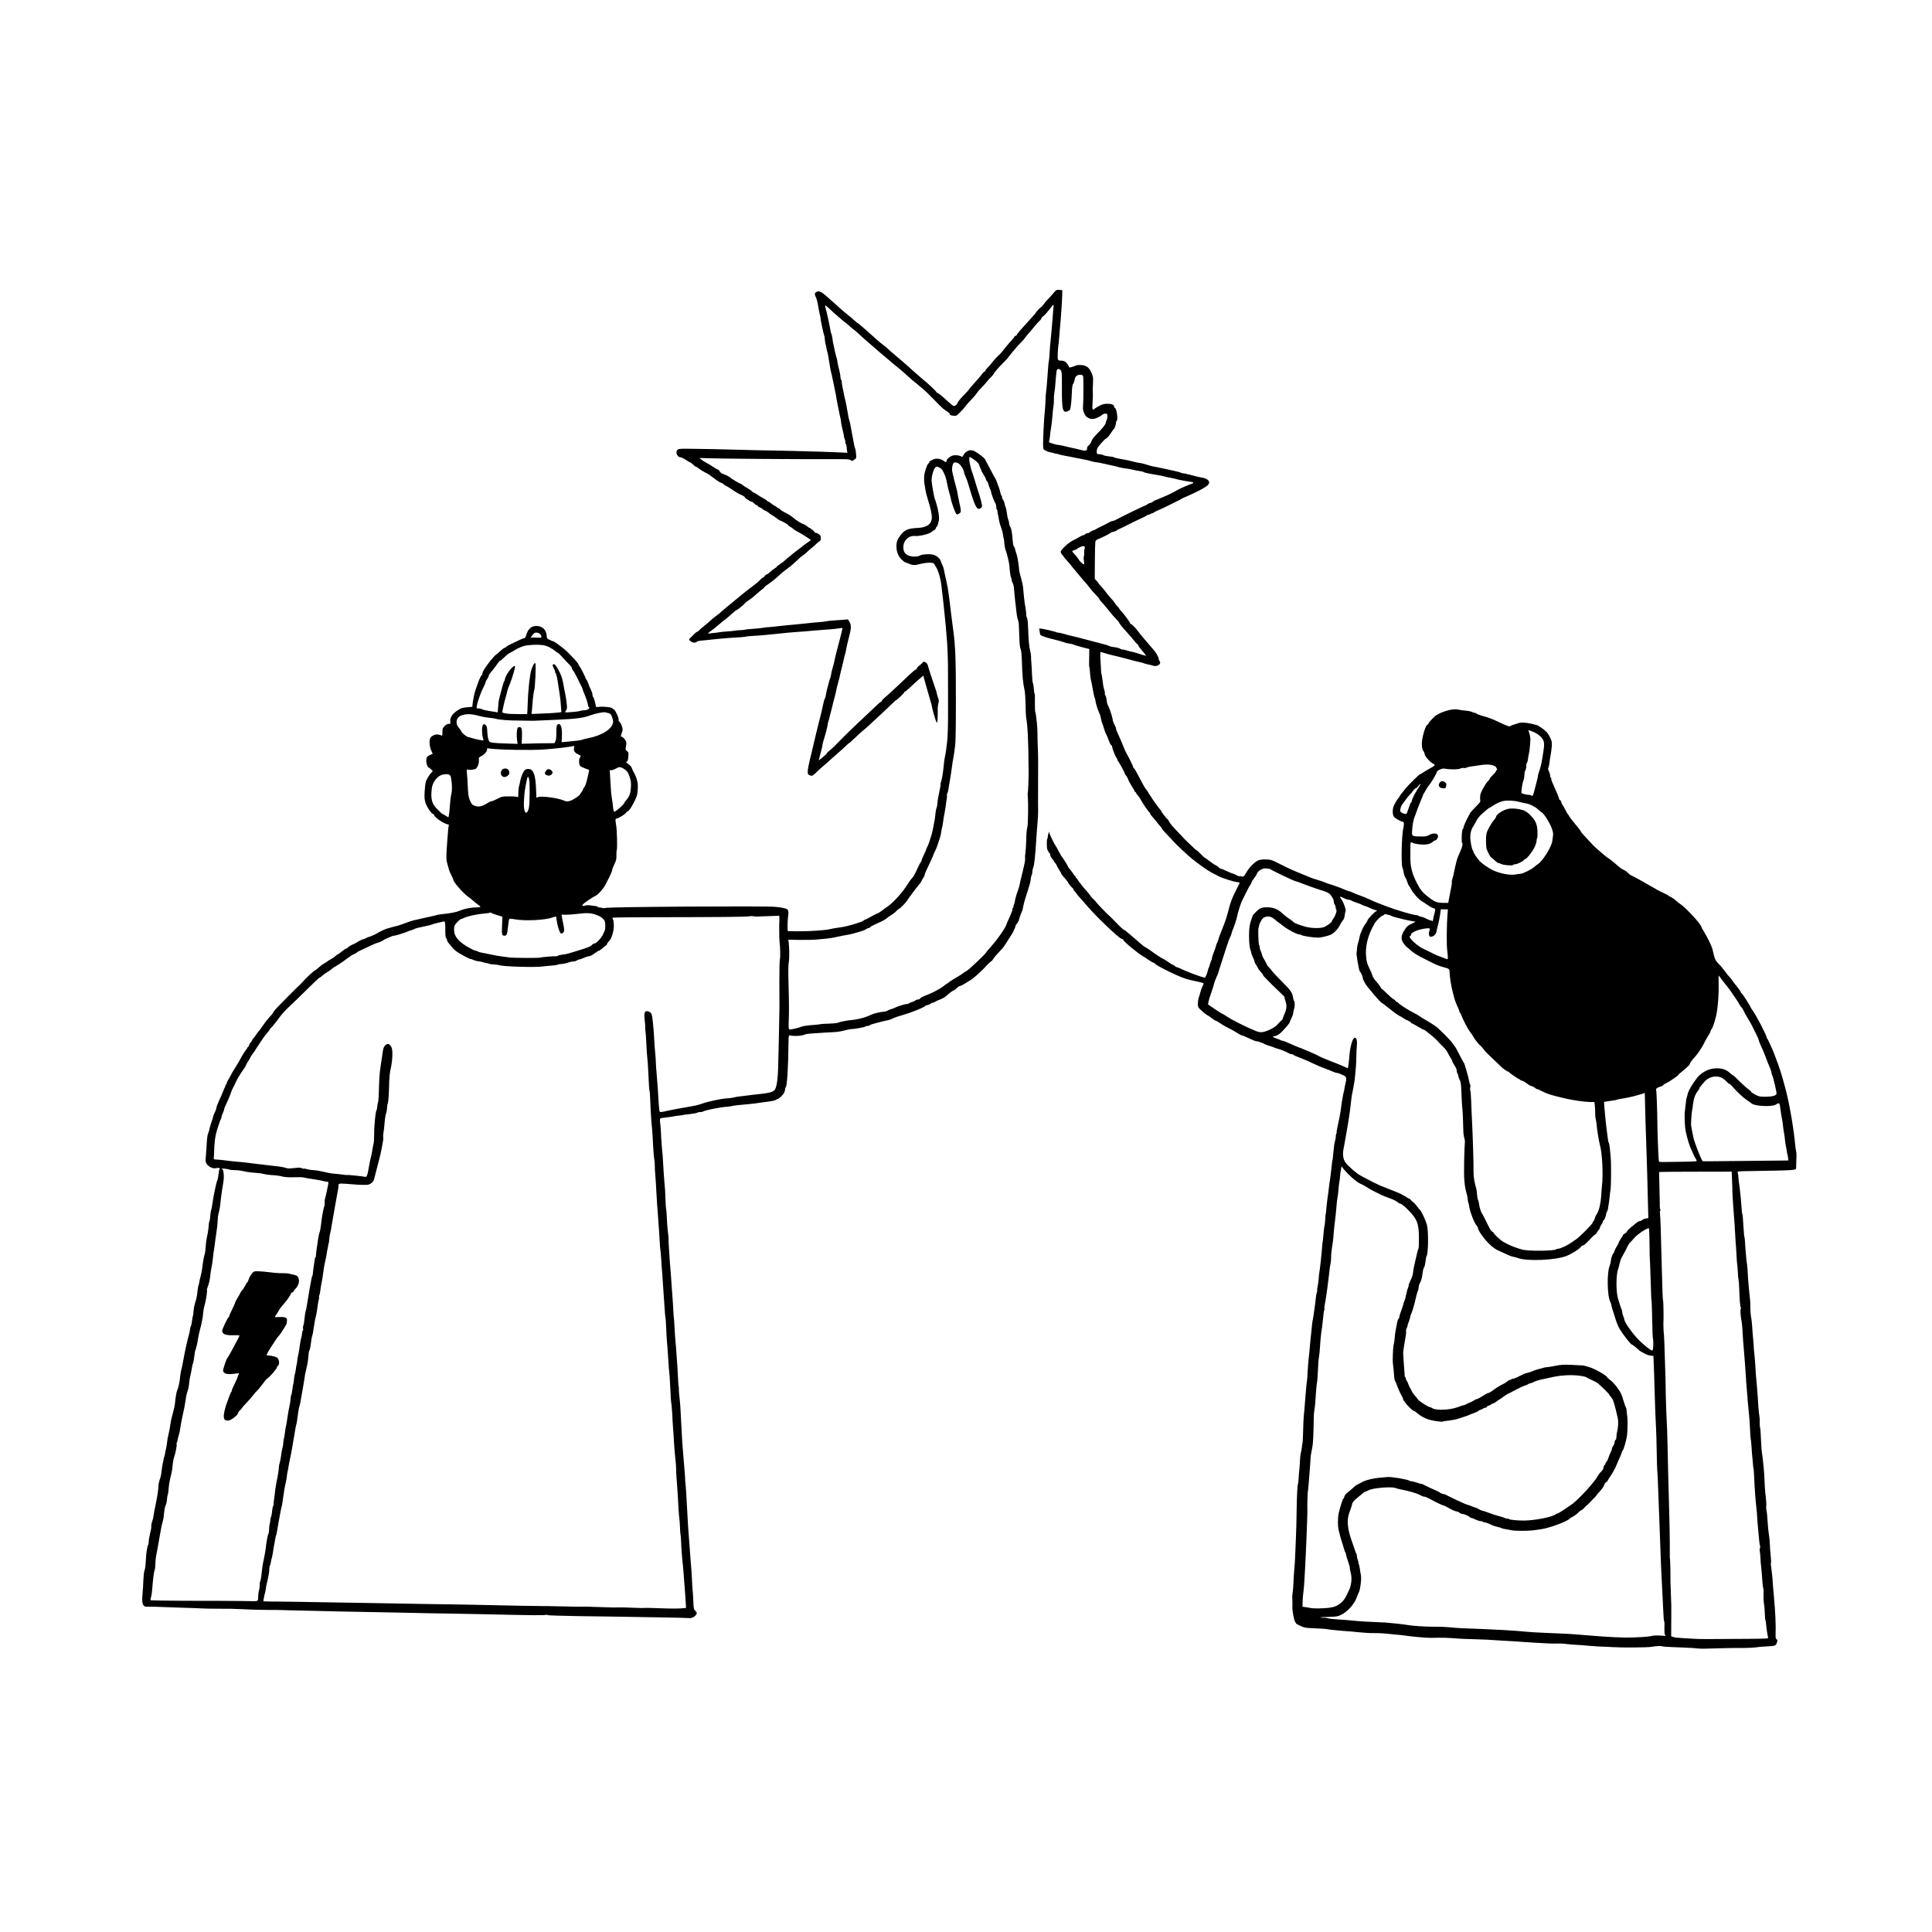 <?xml version="1.0" standalone="no"?>
<!DOCTYPE svg PUBLIC "-//W3C//DTD SVG 20010904//EN"
 "http://www.w3.org/TR/2001/REC-SVG-20010904/DTD/svg10.dtd">
<svg version="1.0" xmlns="http://www.w3.org/2000/svg"
 width="3000pt" height="3000pt" viewBox="0 0 3000 3000"
 preserveAspectRatio="xMidYMid meet">

<g transform="translate(0,3000) scale(0.1,-0.1)"
fill="#000000" stroke="none">
<path d="M16359 25449 c-24 -29 -64 -73 -89 -98 -25 -26 -56 -63 -70 -84 -14
-20 -30 -37 -35 -37 -10 0 -85 -83 -85 -93 0 -2 -19 -25 -42 -49 -24 -25 -68
-74 -99 -109 -31 -35 -77 -87 -103 -115 -25 -28 -46 -56 -46 -62 0 -6 -9 -14
-20 -17 -11 -3 -20 -11 -20 -16 0 -5 -29 -40 -64 -78 -35 -38 -83 -96 -106
-128 -24 -32 -60 -71 -80 -88 -20 -16 -58 -57 -83 -90 -25 -33 -62 -76 -81
-94 -20 -19 -36 -41 -36 -48 0 -7 -6 -13 -12 -13 -7 0 -24 -17 -38 -37 -14
-20 -56 -70 -95 -113 -75 -82 -105 -118 -105 -125 0 -2 -38 -44 -85 -92 -47
-48 -91 -102 -97 -120 -6 -17 -19 -34 -27 -37 -9 -3 -21 -9 -28 -12 -6 -3 -58
38 -113 90 -56 52 -115 101 -131 108 -16 7 -29 16 -29 20 0 12 -132 136 -234
218 -17 14 -76 66 -131 115 -118 107 -148 133 -340 295 -16 14 -41 36 -55 50
-15 14 -44 38 -66 54 -50 38 -115 94 -264 229 -66 59 -123 107 -127 107 -5 0
-31 21 -60 48 -28 26 -77 67 -109 92 -32 25 -78 64 -103 87 -25 23 -76 68
-112 100 -36 32 -86 76 -111 98 -68 61 -107 79 -141 66 -38 -15 -43 -36 -19
-85 12 -23 29 -87 37 -142 9 -54 20 -113 25 -130 6 -17 10 -39 10 -50 0 -28
49 -255 58 -274 5 -8 9 -35 10 -60 2 -25 7 -58 12 -75 5 -16 11 -47 15 -69 3
-21 8 -43 11 -48 5 -8 22 -99 43 -238 5 -30 14 -75 21 -100 6 -25 16 -65 20
-90 10 -49 26 -129 41 -200 6 -25 12 -58 14 -75 5 -36 8 -50 35 -185 11 -58
25 -121 30 -141 6 -20 10 -49 10 -65 1 -16 11 -69 24 -119 13 -49 22 -93 20
-96 -2 -4 3 -24 12 -44 8 -21 13 -43 10 -51 -3 -7 0 -19 7 -26 7 -7 13 -29 14
-48 0 -19 3 -48 6 -63 l5 -28 -121 6 c-67 3 -185 8 -262 10 -403 12 -583 16
-815 20 -140 2 -338 6 -440 10 -274 8 -697 17 -848 17 -115 1 -135 -2 -153
-18 -36 -33 -3 -114 46 -114 13 0 50 -18 83 -40 33 -22 64 -40 69 -40 5 0 26
-16 46 -35 20 -19 42 -35 49 -35 6 0 21 -9 33 -20 20 -18 81 -56 135 -82 14
-6 43 -26 65 -43 80 -62 145 -105 159 -105 7 0 19 -7 26 -15 7 -8 31 -24 54
-35 22 -11 68 -40 101 -64 33 -24 86 -55 118 -68 31 -12 60 -30 63 -40 3 -9
18 -23 34 -30 17 -7 30 -16 30 -19 0 -6 29 -18 52 -23 4 0 16 -11 27 -23 11
-12 29 -24 41 -28 11 -3 20 -10 20 -15 0 -5 10 -12 23 -16 12 -4 35 -17 50
-30 16 -13 34 -24 40 -24 7 0 28 -13 47 -28 19 -16 46 -35 60 -42 14 -7 43
-28 65 -45 22 -18 50 -36 62 -39 35 -11 112 -56 120 -70 5 -8 22 -20 39 -29
17 -9 36 -23 43 -31 8 -9 40 -29 72 -46 52 -26 118 -67 184 -113 18 -13 18
-15 -10 -33 -28 -17 -114 -82 -125 -94 -3 -3 -30 -23 -60 -45 -30 -22 -64 -48
-75 -58 -11 -11 -36 -31 -55 -46 -19 -14 -46 -37 -60 -51 -14 -14 -49 -41 -77
-59 -29 -19 -53 -38 -53 -42 0 -5 -12 -15 -27 -23 -16 -8 -48 -33 -71 -55 -24
-23 -50 -41 -58 -41 -7 0 -21 -11 -30 -25 -9 -14 -21 -25 -28 -25 -6 0 -27
-17 -45 -37 -19 -21 -63 -58 -97 -83 -70 -50 -227 -176 -354 -283 -8 -7 -50
-41 -92 -76 -42 -35 -78 -66 -80 -70 -2 -4 -25 -22 -52 -40 -26 -19 -69 -54
-95 -78 -25 -25 -73 -65 -106 -91 -33 -25 -66 -54 -73 -64 -7 -10 -19 -18 -26
-18 -7 0 -26 -15 -43 -32 -16 -18 -42 -44 -57 -57 -32 -29 -32 -34 0 -60 31
-24 76 -27 93 -7 8 9 41 17 89 20 42 4 140 13 217 22 77 8 174 17 215 19 144
7 225 14 250 21 14 3 54 7 90 9 86 3 284 21 445 39 71 8 178 18 240 22 82 5
170 12 295 24 58 5 146 12 195 15 50 3 119 10 155 15 36 5 68 10 71 10 5 0
-26 -129 -92 -375 -12 -44 -25 -100 -29 -125 -5 -25 -18 -79 -31 -120 -12 -41
-24 -93 -26 -115 -3 -22 -9 -44 -13 -50 -4 -5 -11 -26 -15 -45 -4 -19 -13 -54
-20 -76 -8 -23 -19 -73 -26 -110 -6 -38 -15 -74 -20 -80 -5 -6 -11 -21 -13
-35 -3 -13 -5 -24 -6 -24 -1 0 -8 -29 -15 -65 -7 -36 -20 -92 -29 -125 -29
-109 -105 -421 -136 -560 -5 -22 -21 -87 -35 -145 -32 -133 -41 -206 -25 -225
6 -7 24 -16 39 -20 25 -5 37 2 93 58 36 35 87 81 114 102 27 22 63 54 81 71
18 18 78 71 133 119 55 48 116 102 134 121 18 19 36 34 39 34 3 0 17 10 29 23
81 77 190 176 218 197 18 14 58 50 89 80 32 30 102 96 156 145 54 50 129 120
167 158 37 37 71 67 75 67 13 1 123 107 123 119 0 6 5 11 11 11 9 0 53 38 155
135 17 17 54 49 82 72 l50 42 6 -27 c4 -15 16 -58 27 -97 11 -38 26 -92 34
-120 8 -27 25 -88 39 -135 15 -47 26 -91 26 -98 0 -16 47 -187 62 -224 6 -16
14 -28 19 -28 7 0 11 91 10 230 0 19 5 52 11 72 9 30 8 46 -5 80 -8 24 -19 59
-22 78 -4 19 -13 49 -20 65 -15 38 -111 330 -119 367 -4 17 -18 34 -35 43 -28
14 -31 14 -48 -8 -10 -12 -31 -30 -46 -40 -15 -10 -33 -29 -39 -43 -6 -13 -16
-24 -23 -24 -6 0 -44 -32 -85 -70 -41 -39 -121 -114 -178 -168 -122 -115 -154
-144 -216 -197 -25 -22 -46 -45 -46 -52 0 -7 -5 -13 -12 -13 -6 0 -35 -22 -62
-50 -28 -27 -93 -89 -145 -137 -221 -206 -374 -355 -508 -494 -25 -26 -62 -59
-84 -75 -21 -16 -39 -34 -39 -41 0 -6 -29 -34 -64 -61 l-63 -50 19 76 c10 43
23 91 28 108 6 17 10 38 10 48 0 10 6 39 14 65 32 101 66 231 66 250 0 11 6
40 14 63 8 24 17 54 19 68 2 14 7 32 10 40 3 8 15 56 27 105 11 50 27 113 35
140 13 44 23 89 41 175 3 14 14 54 24 90 10 36 24 92 30 125 7 33 15 67 18 75
4 13 37 146 45 190 2 8 7 25 11 36 3 12 13 55 20 95 8 41 26 119 41 174 34
128 35 178 5 229 l-23 38 -81 -7 c-45 -3 -110 -8 -146 -10 -36 -2 -81 -7 -100
-11 -19 -4 -51 -8 -70 -10 -19 -1 -89 -8 -155 -14 -66 -7 -140 -14 -165 -17
-25 -2 -61 -6 -80 -8 -19 -2 -87 -8 -150 -14 -63 -6 -131 -13 -150 -16 -32 -5
-132 -15 -170 -16 -8 0 -40 -5 -70 -10 -30 -5 -100 -11 -155 -15 -55 -3 -104
-9 -110 -12 -5 -3 -39 -7 -76 -8 -37 -1 -75 -5 -86 -8 -10 -3 -58 -8 -108 -11
-49 -3 -97 -8 -105 -10 -8 -2 -37 -6 -65 -9 -155 -18 -142 -18 -118 2 12 9 48
37 80 61 32 25 63 50 68 56 6 6 31 27 56 47 62 47 112 88 188 157 19 17 38 31
43 31 11 0 119 89 131 108 4 6 31 27 60 46 29 18 77 57 107 85 30 28 72 63 92
78 21 14 38 30 38 34 0 5 17 20 38 34 84 57 107 76 237 192 11 10 54 44 97 75
42 32 103 84 136 117 32 32 69 64 81 70 12 7 46 35 77 63 30 29 64 58 76 66
12 9 41 35 66 59 25 23 49 43 53 43 14 0 20 59 9 79 -11 22 -64 54 -73 45 -3
-3 -15 8 -28 25 -13 17 -29 31 -36 31 -7 0 -13 5 -13 10 0 6 -6 10 -13 10 -7
0 -28 13 -47 30 -19 16 -42 29 -50 30 -18 0 -125 66 -161 99 -29 27 -86 62
-144 90 -22 10 -49 28 -59 40 -11 11 -24 21 -31 21 -7 0 -20 9 -30 20 -10 11
-20 18 -23 15 -2 -2 -24 11 -47 30 -23 19 -47 35 -52 35 -6 0 -16 7 -24 16 -7
8 -35 27 -62 40 -27 14 -67 39 -90 55 -22 16 -45 29 -51 29 -6 0 -19 8 -27 18
-9 11 -43 34 -75 53 -32 18 -68 41 -78 51 -11 10 -24 18 -29 18 -12 0 -151 82
-155 92 -4 10 -89 53 -122 61 -14 3 -33 20 -44 37 -10 17 -20 29 -23 26 -3 -3
-27 10 -53 27 -57 39 -102 66 -149 91 -20 10 -48 29 -63 42 l-28 23 108 -4
c200 -8 1473 -17 2041 -15 158 1 186 -2 202 -16 18 -16 21 -15 53 7 34 23 34
23 29 87 -2 36 -9 76 -15 91 -7 14 -13 36 -14 49 -2 13 -10 56 -18 95 -8 40
-22 117 -32 172 -9 55 -21 108 -25 117 -5 9 -13 43 -18 75 -19 116 -41 229
-50 258 -5 17 -12 46 -15 65 -3 19 -12 67 -21 105 -8 39 -15 82 -15 97 0 15
-4 30 -10 33 -5 3 -10 23 -10 43 0 20 -9 71 -20 112 -11 41 -23 95 -26 120 -3
25 -11 61 -18 80 -7 19 -18 64 -25 100 -11 57 -21 104 -26 120 -1 3 -5 32 -9
65 -5 33 -12 65 -16 70 -4 6 -10 26 -13 45 -16 97 -61 304 -78 358 -6 19 -8
36 -5 39 3 3 27 -15 53 -40 63 -59 97 -90 157 -141 27 -22 54 -46 60 -51 6 -6
29 -24 51 -40 22 -17 51 -42 65 -56 14 -14 41 -36 60 -49 19 -14 54 -43 78
-67 37 -37 210 -189 281 -248 14 -11 35 -29 46 -40 12 -11 42 -36 66 -55 24
-19 62 -51 84 -71 22 -21 67 -58 100 -84 50 -38 161 -135 225 -195 8 -9 33
-29 55 -45 21 -17 48 -39 60 -50 11 -11 38 -33 60 -50 39 -30 80 -70 228 -221
94 -95 100 -101 157 -139 25 -16 46 -33 47 -38 4 -23 12 -27 56 -32 47 -4 49
-3 101 48 29 28 66 70 82 91 16 22 40 52 54 66 14 15 46 49 71 76 25 27 54 63
64 79 10 17 42 53 71 81 28 29 64 69 80 90 16 21 43 51 59 65 17 15 37 39 44
53 17 32 79 103 157 180 34 34 74 79 89 101 16 22 34 45 39 50 6 6 29 33 51
60 21 28 60 70 86 95 25 25 56 59 68 77 12 18 34 46 49 62 36 41 86 99 119
140 16 19 40 46 56 59 15 14 27 31 27 38 0 7 16 25 35 39 19 15 60 60 91 101
31 41 59 74 62 74 2 0 2 -28 -2 -63 -3 -35 -8 -104 -12 -153 -3 -49 -12 -154
-20 -234 -17 -162 -23 -235 -28 -330 -2 -36 -6 -81 -10 -100 -7 -34 -12 -92
-20 -220 -9 -125 -18 -235 -23 -255 -3 -11 -6 -66 -8 -123 -2 -57 -6 -124 -9
-150 -8 -65 -14 -154 -22 -312 -10 -224 -10 -294 1 -306 19 -20 72 -43 107
-48 18 -2 45 -9 61 -15 15 -6 27 -8 27 -6 0 2 12 0 28 -6 15 -6 50 -15 77 -20
28 -5 82 -15 120 -23 39 -8 121 -24 184 -36 63 -11 121 -25 131 -30 9 -5 41
-12 71 -16 30 -3 88 -14 129 -24 41 -10 102 -23 135 -30 33 -7 80 -18 105 -26
25 -7 72 -16 105 -19 33 -4 83 -13 110 -20 28 -7 72 -16 98 -19 27 -3 54 -9
60 -14 14 -11 73 -24 212 -47 55 -9 111 -21 125 -26 14 -4 54 -13 90 -19 36
-7 76 -16 90 -21 22 -8 184 -38 235 -43 32 -3 32 -19 0 -28 -48 -15 -188 -76
-225 -99 -40 -24 -156 -82 -202 -100 -28 -11 -70 -28 -92 -39 -23 -10 -45 -18
-49 -19 -4 0 -19 -9 -34 -21 -14 -11 -33 -20 -43 -20 -10 0 -29 -9 -43 -20
-14 -11 -29 -20 -33 -20 -13 0 -381 -179 -454 -220 -19 -11 -44 -20 -55 -20
-11 0 -36 -10 -55 -22 -19 -12 -70 -38 -112 -58 -42 -20 -83 -41 -90 -47 -7
-6 -30 -16 -50 -22 -20 -7 -42 -19 -48 -27 -7 -7 -23 -14 -35 -14 -12 0 -28
-7 -35 -15 -7 -8 -19 -15 -28 -15 -8 0 -36 -12 -61 -28 -25 -15 -73 -41 -106
-57 -68 -34 -185 -144 -185 -174 0 -11 11 -32 25 -47 14 -15 25 -30 25 -33 0
-3 17 -24 38 -46 22 -22 55 -62 75 -88 20 -26 44 -56 53 -65 9 -9 50 -58 91
-108 41 -51 78 -94 82 -96 4 -2 27 -30 51 -63 24 -33 70 -86 102 -118 32 -33
58 -64 58 -69 0 -6 16 -27 35 -47 20 -20 57 -63 83 -96 62 -79 107 -131 173
-200 10 -12 19 -24 19 -28 0 -10 63 -86 137 -166 28 -31 70 -80 92 -108 23
-29 45 -53 49 -53 4 0 13 -12 19 -27 7 -16 28 -44 46 -63 42 -45 85 -106 67
-95 -8 5 -21 10 -30 11 -8 1 -50 13 -92 28 -42 14 -85 26 -95 26 -10 0 -44 9
-77 20 -32 11 -62 17 -67 14 -5 -2 -19 2 -31 10 -24 15 -56 23 -121 30 -21 3
-44 9 -50 14 -7 6 -57 21 -112 35 -55 14 -170 44 -255 67 -85 23 -177 46 -205
52 -27 5 -80 19 -117 30 -37 11 -80 21 -96 23 -16 1 -33 4 -38 7 -17 11 -221
58 -248 58 -18 0 -25 -4 -20 -11 4 -7 8 -27 9 -46 1 -19 6 -38 11 -43 15 -15
125 -51 219 -72 50 -11 113 -29 140 -39 28 -11 69 -21 92 -23 23 -3 50 -9 60
-15 23 -12 240 -71 245 -66 2 2 2 -36 1 -83 -3 -161 -3 -183 1 -191 3 -4 8
-48 11 -97 4 -49 10 -100 15 -114 5 -14 16 -72 26 -130 9 -58 22 -120 30 -139
8 -18 14 -42 14 -53 0 -26 37 -145 60 -193 11 -22 22 -60 26 -85 4 -25 10 -49
13 -55 4 -5 18 -46 31 -90 14 -44 27 -82 30 -85 4 -3 17 -32 30 -65 34 -89 44
-109 57 -118 7 -4 13 -16 13 -25 0 -24 51 -155 67 -170 7 -7 13 -20 13 -27 0
-7 6 -20 13 -27 17 -18 107 -185 102 -190 -2 -2 7 -17 20 -32 14 -16 29 -44
34 -61 5 -18 29 -64 55 -103 25 -39 46 -76 46 -81 0 -6 5 -11 10 -11 6 0 10
-5 10 -11 0 -6 12 -24 27 -39 14 -16 36 -47 47 -69 28 -53 117 -184 133 -194
7 -4 13 -14 13 -22 0 -7 15 -28 33 -47 17 -19 45 -51 62 -73 16 -22 36 -47 45
-56 30 -32 50 -59 43 -59 -4 0 29 -37 73 -83 43 -45 89 -93 100 -107 41 -48
220 -216 293 -275 105 -85 248 -186 305 -215 27 -14 75 -38 105 -54 66 -34
229 -86 289 -93 23 -3 42 -7 42 -10 0 -2 -26 -57 -59 -121 -65 -129 -81 -172
-117 -312 -29 -111 -45 -159 -91 -275 -42 -103 -63 -161 -63 -171 0 -6 -9 -29
-20 -52 -11 -22 -20 -48 -20 -55 0 -8 -13 -48 -30 -88 -16 -41 -30 -83 -30
-94 0 -11 -6 -32 -14 -47 -8 -15 -17 -42 -21 -60 -4 -18 -11 -37 -15 -43 -4
-5 -11 -26 -15 -45 -9 -48 -37 -110 -48 -110 -35 0 -294 96 -378 141 -20 10
-43 19 -51 19 -8 0 -24 9 -36 20 -12 11 -26 20 -32 20 -6 0 -40 20 -74 45 -35
25 -67 45 -72 45 -10 0 -143 87 -188 122 -15 13 -48 34 -72 48 -46 27 -62 39
-135 104 -25 23 -63 55 -85 73 -21 17 -57 47 -79 67 -22 20 -44 36 -48 36 -11
0 -64 48 -141 129 -34 35 -69 71 -80 80 -42 36 -180 178 -205 211 -14 19 -43
50 -63 69 -21 19 -38 39 -38 44 0 4 -17 26 -37 48 -21 23 -47 52 -58 66 -11
14 -35 44 -52 65 -18 22 -41 53 -50 69 -10 16 -21 29 -25 29 -4 0 -8 7 -8 15
0 8 -4 15 -8 15 -4 0 -15 12 -24 28 -9 15 -25 37 -35 49 -37 45 -53 67 -53 75
0 8 -90 149 -101 158 -3 3 -23 39 -45 80 -21 41 -41 77 -44 80 -15 12 -99 189
-101 213 -1 14 -21 -69 -22 -95 -1 -10 -4 -18 -7 -18 -3 0 -5 -35 -5 -77 0
-76 8 -100 44 -145 8 -10 11 -18 7 -18 -4 0 3 -18 15 -40 13 -22 26 -40 31
-40 4 0 8 -6 8 -13 0 -8 9 -22 20 -32 11 -10 22 -27 26 -39 3 -11 22 -44 40
-73 19 -28 34 -56 34 -61 0 -6 23 -35 51 -66 27 -30 50 -58 49 -61 -1 -9 53
-78 72 -93 10 -7 18 -20 18 -28 0 -8 3 -14 8 -14 4 0 18 -17 32 -38 14 -20 44
-57 67 -82 23 -25 73 -81 110 -125 133 -156 477 -484 523 -500 17 -5 30 -12
30 -16 0 -23 233 -218 310 -259 15 -8 55 -34 88 -58 34 -23 68 -42 76 -42 8 0
16 -5 18 -11 5 -14 87 -61 218 -125 171 -83 255 -116 355 -137 39 -9 96 -21
128 -28 31 -7 57 -16 57 -21 0 -5 -9 -28 -21 -51 -11 -23 -24 -60 -29 -82 -5
-22 -15 -58 -24 -80 -8 -22 -15 -65 -16 -96 0 -46 4 -60 24 -80 50 -50 93 -86
126 -105 19 -10 37 -21 40 -24 18 -18 80 -60 89 -60 6 0 35 -17 64 -37 28 -20
82 -52 119 -70 38 -18 86 -44 109 -58 65 -42 109 -65 121 -65 6 0 43 -15 82
-34 95 -45 123 -56 147 -56 18 0 87 -26 129 -49 8 -4 42 -16 75 -26 33 -10 65
-22 70 -25 6 -4 26 -11 45 -15 31 -6 134 -48 182 -75 10 -6 26 -10 37 -10 11
0 21 -3 23 -8 3 -7 39 -23 138 -61 49 -19 84 -34 209 -93 46 -21 114 -49 150
-62 36 -13 87 -33 113 -45 26 -11 55 -21 66 -21 10 0 32 -6 48 -14 16 -7 43
-20 61 -27 39 -16 46 -45 28 -114 -8 -28 -16 -70 -19 -93 -3 -23 -8 -47 -11
-52 -6 -10 -34 -175 -41 -240 -5 -55 -34 -207 -55 -298 -11 -46 -17 -87 -14
-92 3 -5 1 -11 -4 -14 -5 -3 -9 -23 -9 -43 0 -21 -5 -49 -10 -63 -10 -26 -17
-75 -28 -190 -10 -105 -11 -115 -13 -115 -2 0 -4 -13 -6 -30 -2 -16 -8 -73
-14 -125 -7 -52 -13 -111 -16 -130 -2 -19 -4 -35 -5 -35 -2 0 -4 -16 -20 -150
-6 -49 -15 -117 -20 -150 -5 -33 -12 -96 -15 -140 -4 -43 -8 -82 -11 -86 -2
-4 -5 -32 -5 -61 -1 -29 -5 -71 -9 -93 -8 -37 -19 -128 -26 -220 -1 -22 -4
-40 -5 -40 -1 0 -3 -18 -5 -40 -14 -179 -35 -373 -49 -455 -3 -14 -7 -54 -9
-90 -3 -36 -10 -89 -16 -118 -7 -29 -10 -56 -7 -59 3 -3 1 -17 -5 -32 -6 -14
-12 -46 -14 -71 -5 -61 -42 -328 -48 -349 -6 -18 -15 -94 -21 -166 -3 -27 -10
-95 -16 -150 -6 -55 -12 -125 -14 -155 -2 -30 -8 -90 -14 -133 -5 -43 -12
-135 -16 -205 -3 -70 -7 -134 -10 -142 -5 -19 -13 -104 -25 -255 -12 -160 -20
-250 -26 -305 -2 -25 -7 -123 -9 -219 -2 -95 -7 -182 -10 -192 -4 -11 -8 -38
-10 -62 -2 -23 -9 -62 -15 -87 -7 -25 -13 -85 -15 -135 -2 -49 -6 -106 -9
-125 -3 -19 -8 -74 -10 -122 -3 -48 -7 -91 -9 -96 -11 -16 -19 -177 -23 -407
-1 -132 -5 -292 -8 -355 -3 -63 -8 -187 -11 -275 -6 -156 -9 -212 -20 -325 -3
-30 -7 -107 -10 -170 -2 -63 -8 -136 -13 -161 -5 -25 -7 -61 -6 -80 3 -34 4
-100 2 -149 -2 -48 23 -185 40 -219 9 -19 24 -38 32 -42 110 -56 114 -57 277
-64 87 -3 165 -8 173 -10 25 -7 189 -25 280 -31 47 -2 146 -11 220 -19 74 -8
180 -15 235 -14 104 0 188 -5 265 -15 25 -3 77 -8 115 -11 39 -3 81 -7 95 -10
96 -16 358 -40 425 -38 169 5 254 2 435 -12 30 -3 138 -7 240 -9 164 -5 224
-8 410 -21 25 -2 97 -6 160 -9 63 -4 133 -8 155 -11 50 -5 461 -28 495 -27 97
3 155 1 220 -8 41 -5 102 -10 135 -11 33 -1 123 -7 200 -15 77 -7 167 -13 200
-13 33 -1 101 -3 150 -7 154 -10 556 -8 620 4 66 12 139 16 170 8 11 -2 20 -5
20 -5 0 -1 56 -4 125 -7 69 -2 170 -7 225 -9 55 -2 127 -7 160 -11 33 -4 85
-6 115 -5 253 8 506 13 610 11 69 0 154 4 190 9 36 6 110 13 166 15 140 7 149
10 165 58 12 36 11 42 -4 53 -13 9 -17 25 -16 61 6 155 -3 355 -27 619 -10
105 -19 217 -20 250 -2 33 -9 103 -17 155 -8 52 -12 99 -8 103 4 4 4 33 0 65
-7 57 -19 221 -20 277 -1 17 -5 55 -10 85 -10 65 -17 131 -25 260 -3 52 -9
110 -14 129 -5 18 -7 46 -4 61 4 15 0 77 -6 136 -14 118 -18 176 -24 329 -3
55 -7 118 -10 140 -3 22 -8 69 -11 105 -3 36 -10 90 -16 120 -5 30 -12 127
-15 215 -3 88 -9 166 -13 175 -4 8 -7 44 -6 79 1 35 -1 82 -6 105 -8 45 -19
178 -25 296 -2 41 -6 95 -9 120 -2 25 -7 72 -9 105 -3 33 -8 89 -11 125 -3 36
-7 101 -9 145 -2 44 -9 118 -14 165 -5 47 -10 99 -10 115 0 17 -2 55 -6 85 -3
30 -8 89 -11 130 -5 95 -16 209 -22 235 -8 37 -15 128 -14 190 1 46 -3 98 -13
175 -4 30 -9 84 -12 120 -3 36 -7 94 -10 130 -2 36 -7 101 -9 145 -3 44 -8 89
-11 100 -5 21 -24 234 -28 325 -1 30 -5 62 -8 70 -4 8 -9 58 -12 110 -13 207
-16 241 -22 252 -4 6 -8 43 -10 82 -2 39 -8 112 -13 161 -5 50 -12 113 -15
140 -2 28 -7 61 -10 74 -3 13 -8 56 -11 94 -3 39 -7 79 -11 89 -6 21 -21 20
216 24 676 11 689 12 690 46 7 180 7 238 0 263 -5 17 -11 59 -14 95 -20 233
-88 633 -145 850 -66 250 -100 357 -162 515 -7 17 -13 32 -13 35 -5 22 -101
238 -112 250 -7 8 -12 17 -12 20 5 24 -161 343 -218 421 -19 26 -34 50 -34 54
0 13 -125 208 -137 212 -7 3 -13 11 -13 18 0 7 -22 40 -48 72 -27 32 -62 78
-79 103 -17 25 -40 54 -52 65 -12 10 -43 49 -68 85 -26 36 -69 88 -97 115 -51
50 -64 80 -92 215 -10 49 -75 185 -130 274 -24 39 -44 76 -44 82 0 36 -239
296 -323 352 -21 14 -55 41 -75 59 -20 19 -53 42 -72 51 -19 9 -37 19 -40 24
-3 4 -26 17 -50 28 -25 11 -52 24 -60 29 -8 5 -26 14 -40 20 -14 6 -43 22 -65
36 -22 13 -53 31 -70 40 -16 8 -37 20 -45 25 -40 26 -249 140 -257 140 -5 0
-22 14 -39 31 -16 17 -42 38 -59 45 -44 21 -65 35 -110 75 -52 48 -137 115
-152 120 -12 4 -194 161 -220 189 -7 8 -54 58 -103 110 -50 52 -90 99 -90 104
0 8 -47 70 -87 116 -36 41 -85 105 -95 124 -6 12 -14 23 -17 26 -7 6 -28 41
-56 97 -12 23 -27 48 -33 55 -6 7 -14 26 -17 41 -4 16 -14 31 -21 34 -8 3 -14
11 -14 19 0 12 -48 129 -90 219 -25 54 -34 78 -31 92 1 6 -3 14 -9 18 -5 3
-10 18 -10 33 0 15 -8 44 -18 64 -11 20 -16 42 -12 50 8 14 24 89 22 100 -1 3
6 44 14 90 9 45 18 114 20 152 4 61 1 77 -24 130 -16 34 -42 75 -58 91 -39 40
-123 98 -154 107 -130 36 -235 47 -282 29 -13 -5 -43 -15 -68 -22 -25 -7 -50
-17 -57 -22 -18 -13 -30 -9 -228 83 -55 26 -121 50 -175 65 -63 17 -121 38
-125 46 -4 5 -14 9 -23 9 -9 0 -30 7 -45 15 -15 8 -60 17 -100 20 -40 4 -81 9
-92 12 -54 16 -133 9 -220 -19 -49 -17 -97 -36 -106 -44 -8 -8 -21 -14 -27
-14 -16 0 -132 -120 -132 -136 0 -8 -4 -14 -10 -14 -26 0 -74 -140 -89 -257
-9 -71 3 -141 30 -167 5 -6 9 -18 9 -28 0 -38 88 -138 138 -159 35 -14 23 -30
-50 -69 -36 -19 -83 -47 -105 -62 -21 -16 -44 -28 -49 -28 -13 0 -175 -159
-221 -215 -17 -22 -48 -60 -67 -83 -20 -24 -36 -48 -36 -52 0 -5 -7 -15 -15
-23 -17 -17 -47 -67 -71 -117 -24 -50 -24 -138 1 -172 20 -27 111 -78 139 -78
19 0 21 -42 5 -109 -25 -111 -34 -557 -12 -603 7 -15 16 -49 19 -75 3 -27 14
-60 24 -74 10 -14 24 -46 31 -70 7 -24 18 -51 25 -59 7 -8 25 -38 41 -67 34
-62 113 -148 163 -178 10 -5 44 -28 76 -50 59 -40 69 -45 111 -60 18 -6 21
-13 17 -39 -3 -17 -10 -42 -14 -56 -5 -14 -12 -45 -15 -68 -5 -32 -10 -41 -18
-33 -6 6 -19 11 -28 11 -9 0 -36 11 -60 24 -24 14 -61 28 -82 31 -20 4 -40 11
-43 16 -3 5 -17 9 -32 9 -47 0 -320 81 -472 140 -30 12 -84 33 -119 46 -35 13
-96 39 -135 58 -39 19 -105 46 -146 60 -41 14 -93 35 -115 46 -21 11 -45 20
-52 20 -7 0 -32 8 -56 19 -69 30 -199 78 -247 91 -25 7 -58 19 -73 26 -15 8
-67 26 -115 40 -48 13 -105 33 -127 43 -22 10 -71 31 -110 46 -118 46 -222 93
-365 166 -110 56 -136 64 -215 64 -60 0 -90 -5 -119 -20 -51 -26 -139 -118
-171 -180 -32 -60 -53 -77 -78 -64 -9 6 -22 7 -27 4 -9 -6 -15 -3 -77 29 -17
9 -36 16 -43 16 -6 0 -44 16 -84 35 -40 19 -80 35 -88 35 -8 0 -23 10 -34 21
-10 12 -33 28 -49 35 -17 7 -59 35 -94 63 -35 28 -67 51 -71 51 -5 0 -34 27
-66 60 -32 33 -61 60 -66 60 -5 0 -26 17 -46 38 -21 20 -58 55 -82 78 -25 23
-74 72 -108 110 -35 38 -88 94 -117 125 -30 30 -61 72 -71 92 -10 20 -21 37
-25 37 -10 0 -99 116 -99 128 0 6 -4 12 -8 14 -8 3 -113 146 -137 186 -5 10
-20 31 -32 49 -13 17 -23 34 -23 38 0 3 -13 23 -30 43 -28 36 -46 68 -141 250
-23 45 -46 82 -51 82 -4 0 -8 5 -8 11 0 12 -78 172 -111 227 -10 18 -34 72
-53 120 -19 48 -50 121 -70 162 -20 41 -36 84 -36 95 0 11 -8 34 -18 50 -19
32 -29 60 -38 110 -9 49 -53 178 -70 202 -8 13 -17 49 -20 81 -3 31 -12 64
-19 72 -7 8 -10 20 -8 27 2 6 -1 31 -8 55 -18 62 -18 64 -29 157 -6 46 -13 88
-16 92 -5 8 -8 63 -18 262 -2 42 -1 79 3 81 4 3 33 -5 66 -16 33 -11 98 -29
145 -39 47 -10 144 -35 215 -54 72 -20 153 -41 180 -46 28 -5 59 -14 70 -19
11 -6 43 -14 70 -19 28 -5 61 -14 75 -19 33 -12 82 2 98 29 11 17 11 24 -2 44
-9 14 -16 32 -16 41 0 10 -12 37 -26 62 -26 43 -41 63 -111 141 -74 84 -161
188 -183 221 -30 43 -96 110 -110 110 -6 0 -10 5 -10 11 0 14 -103 152 -142
192 -16 15 -28 31 -28 36 0 4 -10 16 -21 27 -12 10 -32 36 -45 56 -13 21 -44
59 -69 84 -24 26 -55 63 -69 84 -14 21 -45 59 -70 86 -25 27 -46 51 -46 54 0
3 -14 21 -30 39 l-31 33 2 272 c1 149 4 284 7 300 4 20 14 32 39 42 87 37 169
77 191 95 14 10 34 19 46 20 11 0 35 9 51 20 17 10 37 22 45 25 25 10 94 44
110 53 8 5 26 14 40 20 14 6 32 15 40 20 16 9 130 63 190 90 19 9 43 22 53 30
9 8 17 11 17 6 0 -4 11 0 25 9 13 9 30 16 36 16 7 0 20 6 28 13 9 8 36 22 61
31 39 16 178 82 220 105 8 5 42 21 75 37 33 15 67 33 75 40 8 6 47 24 85 39
39 16 124 56 190 90 131 68 167 104 145 144 -14 27 -54 47 -105 54 -22 3 -76
15 -120 27 -44 13 -87 23 -95 24 -9 1 -20 4 -25 7 -6 3 -26 6 -45 8 -19 2 -40
7 -45 11 -6 5 -55 18 -110 30 -55 12 -140 30 -190 41 -49 11 -106 22 -125 25
-19 4 -69 17 -110 30 -41 13 -84 24 -96 24 -12 0 -57 9 -100 20 -44 12 -101
25 -129 30 -27 5 -77 14 -110 20 -32 6 -64 15 -70 19 -5 5 -38 11 -72 14 -34
4 -71 10 -81 16 -18 10 -60 19 -94 20 -14 1 -18 10 -18 37 0 19 5 45 12 57 17
33 120 147 132 147 13 0 62 59 95 113 12 20 26 37 29 37 9 0 32 73 32 99 0 11
5 23 10 26 23 14 1 183 -25 198 -8 4 -15 14 -15 21 0 30 -36 46 -101 46 -53 0
-77 -6 -124 -30 -32 -16 -66 -37 -75 -45 -37 -33 -42 -20 -35 87 4 56 6 116 5
135 -3 58 -3 76 2 173 4 86 2 101 -21 156 -36 84 -77 117 -155 125 -46 4 -71
1 -101 -12 -54 -23 -95 -31 -95 -20 0 19 -46 80 -68 90 -13 6 -37 11 -55 11
-55 0 -57 6 -52 120 3 58 8 116 11 130 3 14 7 52 9 85 2 33 6 89 10 125 18
188 37 455 39 555 l1 80 -46 3 c-45 3 -48 1 -90 -49z m115 -1202 c12 -17 15
-53 15 -147 -2 -389 5 -471 42 -490 20 -11 70 8 85 31 10 17 24 147 28 272 3
77 9 114 19 125 8 9 18 36 22 58 9 58 36 84 86 84 32 0 41 -4 48 -22 7 -21 5
-419 -2 -477 -7 -47 21 -123 55 -152 49 -41 102 -45 170 -14 31 14 61 32 68
40 17 21 71 30 81 14 10 -16 2 -89 -12 -103 -5 -6 -9 -19 -9 -29 0 -25 -46
-84 -137 -175 -50 -51 -76 -86 -85 -114 -7 -23 -24 -49 -40 -61 -19 -14 -28
-30 -28 -49 0 -40 -22 -45 -99 -24 -36 10 -106 26 -156 36 -49 11 -106 24
-125 29 -19 6 -47 11 -61 11 -14 0 -56 9 -92 21 -58 18 -65 23 -57 38 5 10 12
49 15 87 3 38 8 76 10 84 6 22 26 186 30 256 2 34 9 89 14 122 5 33 8 78 6 99
-2 21 1 65 6 98 6 33 13 83 14 110 6 91 15 190 21 228 5 31 10 37 30 37 13 0
30 -10 38 -23z m371 -2750 c-1 -13 -4 -27 -7 -33 -3 -5 -4 -22 -2 -39 2 -16
-1 -44 -5 -62 -6 -19 -5 -50 0 -74 6 -23 6 -46 2 -50 -10 -10 -68 43 -87 80
-8 15 -33 46 -55 69 -23 23 -41 46 -41 52 0 5 12 13 28 16 15 4 33 11 40 17
30 24 79 46 102 46 21 1 25 -4 25 -22z m6954 -2857 c69 -27 134 -78 160 -125
25 -48 24 -88 -8 -278 -19 -114 -26 -141 -57 -232 -8 -23 -14 -49 -14 -59 0
-11 -7 -42 -15 -70 -8 -28 -24 -89 -35 -136 -22 -91 -32 -109 -52 -93 -7 6
-25 11 -41 11 -15 0 -47 5 -71 12 -44 12 -44 12 -40 53 4 61 21 143 33 165 5
10 11 43 12 73 1 30 5 59 9 64 12 16 23 68 21 93 -2 13 3 30 10 38 6 8 13 32
15 52 1 21 7 57 13 79 6 22 14 76 17 119 3 43 7 92 8 107 3 27 -17 117 -29
137 -9 15 9 12 64 -10z m-623 -522 c34 -10 50 -20 61 -42 11 -21 12 -31 4 -34
-6 -2 -11 -8 -11 -14 0 -6 -10 -21 -22 -33 -54 -54 -78 -82 -78 -92 0 -5 -11
-20 -25 -33 -34 -32 -102 -150 -116 -202 -6 -23 -8 -59 -5 -81 6 -36 3 -41
-46 -91 -59 -59 -112 -118 -113 -126 0 -3 -7 -16 -15 -30 -37 -65 -88 -179
-83 -184 3 -3 0 -13 -8 -22 -8 -10 -13 -19 -12 -20 1 -2 1 -9 -2 -16 -8 -27
-11 -179 -3 -184 18 -11 6 -66 -32 -147 -22 -47 -45 -105 -50 -129 -21 -80
-28 -113 -40 -173 -6 -33 -18 -81 -26 -107 -9 -26 -13 -52 -10 -57 4 -5 -5
-63 -19 -128 -13 -65 -27 -135 -30 -155 l-6 -38 -77 0 c-101 1 -134 14 -237
95 -87 67 -124 114 -177 220 -77 152 -101 257 -98 415 1 69 2 144 1 168 -1 41
11 54 35 34 5 -5 38 -13 74 -19 113 -17 193 -6 235 33 14 13 32 24 40 24 18 0
45 39 45 64 0 48 -65 59 -136 21 -40 -21 -59 -25 -133 -24 -129 1 -136 5 -135
65 3 97 19 192 44 249 5 11 19 49 31 85 12 36 32 88 44 115 12 28 31 73 41
100 10 28 20 52 23 55 4 3 17 25 30 50 13 25 34 56 46 70 33 37 125 192 125
210 0 25 84 64 122 55 76 -15 202 -16 241 0 22 9 47 13 58 10 10 -3 28 -1 39
5 12 6 38 13 58 16 20 2 75 11 122 18 112 18 170 19 226 4z m-1123 -305 c-4
-10 -24 -43 -45 -74 -42 -64 -88 -159 -88 -183 0 -9 -4 -16 -9 -16 -5 0 -22
-40 -38 -90 -15 -49 -32 -90 -38 -90 -35 0 -85 23 -91 42 -7 25 12 90 35 115
9 10 28 36 43 58 14 22 44 58 65 80 21 22 49 55 61 73 13 17 29 32 36 32 8 0
26 16 40 35 30 38 39 44 29 18z m1535 -264 c42 -11 90 -22 106 -24 55 -7 141
-49 184 -90 24 -22 51 -44 60 -48 35 -17 125 -160 158 -250 20 -57 24 -82 19
-117 -4 -25 -9 -62 -12 -83 -12 -90 -150 -310 -223 -355 -14 -9 -38 -28 -55
-43 -40 -37 -171 -103 -209 -106 -17 -1 -56 -7 -85 -12 -87 -16 -253 17 -361
72 -67 34 -161 100 -196 138 -39 43 -94 126 -94 143 0 6 -5 17 -10 22 -15 15
-40 141 -40 203 0 66 16 126 45 166 12 17 34 56 49 88 19 38 49 75 90 111 75
67 112 96 121 96 3 0 25 13 48 29 46 31 105 59 152 71 59 15 174 10 253 -11z
m-3858 -1048 c9 -12 363 -181 379 -181 5 0 67 -22 138 -49 70 -27 157 -59 193
-70 183 -57 199 -64 235 -116 22 -30 35 -60 35 -80 0 -17 7 -40 15 -51 8 -10
15 -31 15 -46 0 -15 4 -29 9 -32 15 -10 -8 -85 -39 -131 -17 -24 -30 -47 -30
-52 -1 -16 -80 -74 -122 -89 -61 -22 -193 -19 -287 6 -95 26 -179 59 -189 74
-7 11 -21 22 -92 70 -19 13 -55 43 -80 66 -62 58 -133 88 -211 91 -104 3 -131
-7 -193 -67 -31 -30 -56 -60 -56 -65 0 -6 -6 -25 -14 -42 -8 -18 -21 -63 -29
-102 -19 -87 -14 -320 8 -378 8 -20 15 -45 15 -55 0 -9 12 -39 25 -67 14 -27
25 -57 25 -66 0 -9 8 -27 18 -40 9 -13 26 -41 36 -61 10 -21 32 -50 47 -65 16
-16 29 -32 29 -38 0 -5 11 -21 24 -35 89 -92 162 -165 235 -233 46 -42 82 -80
78 -83 -3 -3 4 -31 14 -62 24 -67 19 -118 -17 -200 -13 -30 -24 -60 -24 -66 0
-7 -15 -26 -33 -42 -18 -16 -39 -38 -47 -49 -33 -45 -158 -109 -235 -121 -35
-5 -58 -1 -103 16 -149 60 -368 170 -462 233 -30 21 -58 37 -63 37 -4 0 -55
32 -113 71 l-105 72 5 36 c3 20 21 81 41 136 19 55 40 120 46 144 5 25 23 73
39 109 17 35 30 68 30 73 0 6 17 63 39 127 21 64 58 178 81 252 24 74 51 149
60 165 10 17 21 46 25 65 4 19 13 46 20 60 16 32 65 183 65 201 0 13 41 153
60 204 6 17 37 81 114 233 10 20 24 44 31 52 7 8 16 26 20 40 4 14 22 43 40
65 18 22 35 49 39 60 13 39 47 68 106 89 18 6 103 -3 110 -13z m1147 -452 c21
-11 48 -19 60 -19 13 0 34 -6 46 -14 12 -7 47 -21 77 -31 30 -9 72 -25 92 -36
20 -10 42 -19 49 -19 6 0 40 -14 75 -31 36 -16 73 -31 84 -32 20 -1 29 -17 10
-17 -17 0 -127 -114 -135 -140 -4 -14 -14 -32 -21 -41 -41 -46 -93 -160 -105
-229 -6 -30 -16 -71 -23 -90 -7 -19 -14 -57 -15 -84 -1 -26 -3 -52 -6 -56 -9
-14 35 -273 48 -289 20 -23 47 -81 47 -101 0 -25 39 -101 74 -142 17 -20 67
-80 111 -134 44 -53 93 -105 109 -115 17 -10 53 -36 80 -59 127 -101 168 -131
194 -143 15 -6 41 -21 57 -33 17 -12 51 -31 78 -42 26 -12 47 -26 47 -31 0 -6
5 -11 11 -11 6 0 48 -22 94 -50 46 -27 88 -50 94 -50 6 0 19 -7 29 -16 9 -8
44 -36 77 -62 53 -41 90 -75 132 -124 6 -7 34 -35 61 -61 28 -26 59 -67 71
-91 11 -24 31 -61 45 -81 15 -21 26 -44 26 -52 0 -7 16 -37 35 -66 22 -32 35
-64 35 -84 0 -17 4 -34 9 -37 5 -3 12 -23 16 -43 3 -21 12 -47 19 -58 19 -30
25 -73 31 -245 3 -85 8 -170 11 -188 6 -40 15 -235 16 -347 0 -44 7 -100 15
-124 8 -24 12 -58 9 -75 -3 -17 -8 -146 -11 -286 -6 -264 3 -383 39 -505 8
-27 16 -68 17 -90 1 -22 6 -44 9 -50 4 -5 11 -32 14 -60 12 -85 83 -266 116
-297 11 -11 20 -28 20 -40 0 -31 85 -153 160 -229 68 -70 116 -103 190 -133
25 -11 71 -31 102 -47 32 -15 75 -31 95 -34 21 -4 54 -12 73 -20 145 -53 585
-34 755 33 82 33 204 110 223 141 7 12 20 21 31 21 16 0 48 29 140 127 17 17
38 36 48 42 11 5 25 22 33 38 8 15 21 33 27 38 7 6 14 19 16 30 1 12 13 35 25
52 12 17 22 38 22 46 0 8 6 17 13 20 12 5 42 84 36 97 -1 3 4 16 12 30 7 14
15 32 16 40 12 65 24 156 29 210 3 36 7 71 10 78 11 35 15 399 5 517 -15 173
-21 218 -31 230 -4 5 -10 33 -13 60 -3 28 -13 104 -22 170 -8 66 -18 156 -21
200 -3 44 -9 108 -13 143 -5 42 -4 62 3 63 6 1 20 3 31 5 11 2 50 8 86 13 37
4 71 11 77 15 6 4 39 11 74 16 70 10 135 24 188 38 19 6 61 18 94 26 32 9 63
19 67 22 11 6 10 19 14 -196 3 -161 8 -303 20 -660 9 -251 16 -500 28 -1005
l2 -79 -37 -7 c-21 -3 -46 -13 -56 -22 -10 -10 -27 -17 -38 -17 -11 0 -33 -11
-49 -25 -17 -13 -56 -45 -87 -70 -31 -25 -60 -54 -63 -65 -4 -11 -20 -27 -36
-35 -16 -9 -29 -20 -29 -26 0 -6 -14 -30 -31 -53 -17 -24 -31 -50 -33 -59 -1
-9 -14 -35 -29 -58 -15 -22 -30 -53 -34 -67 -3 -14 -16 -41 -29 -59 -13 -20
-25 -57 -29 -91 -4 -31 -13 -71 -20 -88 -45 -99 -39 -470 9 -559 9 -16 16 -37
16 -45 0 -8 9 -42 19 -75 11 -33 26 -82 35 -110 24 -82 52 -151 77 -193 55
-91 174 -242 191 -242 6 0 30 -17 53 -37 56 -51 75 -66 105 -81 14 -7 39 -20
55 -30 17 -9 50 -19 74 -22 l45 -5 2 -50 c4 -53 11 -280 19 -565 6 -221 12
-376 20 -510 3 -58 8 -217 10 -355 2 -137 6 -275 9 -305 5 -51 9 -131 21 -470
12 -328 16 -433 21 -560 3 -74 7 -187 9 -250 2 -63 6 -167 9 -230 4 -63 9
-162 11 -220 3 -58 7 -148 10 -200 3 -52 8 -162 12 -245 3 -82 9 -155 14 -161
5 -6 7 -48 4 -93 -2 -46 1 -95 6 -109 l10 -25 -78 6 c-43 3 -98 2 -123 -4 -65
-13 -116 -18 -285 -25 -159 -7 -376 3 -770 36 -221 19 -294 23 -610 35 -147 6
-246 12 -325 20 -36 4 -92 9 -125 11 -33 2 -132 8 -220 14 -88 5 -232 12 -320
15 -278 9 -396 15 -489 26 -50 5 -160 10 -244 9 -154 0 -345 13 -437 30 -43 8
-178 23 -320 35 -22 2 -107 6 -190 9 -82 2 -202 10 -265 16 -119 12 -160 15
-320 26 -52 3 -105 10 -118 15 -13 5 -46 9 -74 9 -28 0 -49 2 -46 5 2 3 63 6
134 8 117 3 135 6 189 32 94 43 205 166 240 264 11 31 25 65 31 76 28 49 49
230 34 289 -5 17 -11 55 -14 84 -4 30 -11 63 -17 74 -6 11 -8 22 -6 25 3 2 -1
20 -9 38 -8 19 -14 47 -14 63 0 15 -4 32 -9 38 -5 5 -16 32 -24 59 -9 28 -27
82 -41 120 -77 210 -88 349 -37 476 16 41 33 90 36 109 6 35 27 59 109 125 21
17 49 40 64 52 15 13 32 23 39 23 6 0 27 9 45 19 61 36 357 60 417 35 20 -8
60 -19 91 -24 83 -14 230 -55 270 -75 61 -32 69 -35 88 -35 10 0 42 -13 72
-29 111 -60 218 -111 231 -111 8 0 30 -10 49 -22 57 -35 129 -68 149 -68 10 0
30 -9 44 -20 14 -11 37 -20 51 -20 26 0 101 -35 112 -51 3 -5 12 -9 21 -9 8 0
37 -11 65 -25 27 -14 63 -25 78 -25 16 0 32 -4 35 -10 3 -5 15 -10 27 -10 19
0 52 -12 123 -46 17 -7 52 -18 79 -24 27 -6 57 -15 67 -21 11 -5 34 -11 52
-13 17 -2 57 -9 87 -16 67 -15 267 -15 370 0 41 6 86 13 100 14 118 15 406
120 440 162 7 7 32 23 56 35 23 12 60 39 80 60 21 22 43 39 50 39 7 0 26 16
43 35 17 19 33 35 36 35 3 0 29 25 58 56 29 31 62 66 75 77 12 11 22 24 22 27
0 4 24 33 54 64 29 31 59 75 66 96 7 22 21 42 32 45 10 4 18 11 18 16 0 5 16
32 35 59 43 61 93 152 110 200 7 19 27 66 45 103 17 38 33 78 35 89 3 12 9 24
14 27 13 9 58 167 66 236 10 79 10 271 0 315 -4 19 -7 48 -6 64 0 16 -6 41
-14 55 -8 14 -23 58 -34 96 -10 39 -30 95 -45 125 -31 64 -119 172 -169 205
-19 13 -37 31 -40 39 -11 28 -202 136 -277 156 -25 7 -52 15 -60 18 -22 9 -51
11 -215 18 -130 5 -164 3 -254 -15 -57 -11 -116 -21 -132 -21 -15 0 -38 -4
-51 -9 -13 -5 -48 -14 -78 -21 -30 -7 -71 -21 -90 -31 -20 -9 -54 -21 -75 -25
-22 -4 -56 -15 -75 -25 -19 -9 -58 -29 -86 -43 -29 -14 -61 -26 -72 -26 -12 0
-24 -4 -27 -10 -3 -5 -14 -10 -24 -10 -10 0 -26 -10 -37 -21 -10 -12 -46 -34
-79 -49 -33 -15 -90 -50 -127 -78 -37 -29 -75 -52 -84 -52 -9 0 -28 -8 -42
-17 -70 -46 -142 -86 -142 -78 0 3 -21 -8 -47 -24 -27 -16 -59 -32 -73 -36
-14 -4 -34 -14 -45 -21 -11 -8 -26 -14 -35 -14 -8 0 -49 -13 -90 -29 -124 -48
-345 -57 -403 -16 -12 8 -27 15 -34 15 -24 0 -172 95 -187 120 -8 14 -30 42
-50 63 -19 21 -38 48 -42 60 -4 12 -14 33 -24 47 -9 14 -23 43 -31 65 -7 22
-19 47 -26 56 -7 8 -13 23 -13 32 0 9 -4 19 -10 22 -5 3 -9 16 -9 28 1 12 -2
49 -5 82 -5 49 -17 233 -18 270 -1 13 29 204 41 268 5 27 7 57 4 67 -3 10 3
32 11 49 9 17 14 31 11 31 -3 0 4 24 16 53 11 28 23 65 25 81 2 16 11 42 19
59 14 29 52 156 61 204 8 42 33 133 39 144 6 9 9 21 18 84 1 11 7 27 12 35 17
26 35 84 40 125 9 77 17 110 28 124 6 7 15 38 19 70 4 31 9 65 11 76 1 11 6
25 9 31 28 44 31 394 4 489 -21 71 -80 199 -104 223 -9 10 -35 41 -57 70 -21
28 -43 52 -48 52 -4 0 -20 14 -34 30 -13 17 -30 30 -37 30 -7 0 -23 9 -36 20
-13 11 -28 20 -33 20 -6 0 -18 6 -26 14 -15 13 -87 44 -236 101 -102 39 -143
57 -200 86 -27 15 -97 50 -155 80 -98 49 -150 88 -260 194 -76 72 -92 152 -60
295 5 25 21 113 35 195 13 83 29 173 34 200 14 79 35 238 46 350 1 16 12 75
23 130 11 55 23 125 27 155 20 186 24 251 26 354 0 63 4 141 8 174 16 137 -42
176 -79 52 -22 -76 -30 -121 -39 -235 -5 -60 -12 -122 -16 -137 l-7 -27 -51
24 c-65 29 -132 56 -222 90 -77 29 -152 62 -175 76 -23 13 -111 54 -150 69
-19 7 -57 23 -85 35 -27 13 -61 26 -75 30 -14 4 -73 29 -132 56 -59 27 -116
49 -126 49 -10 0 -22 4 -27 8 -6 5 -36 17 -67 27 -54 18 -68 35 -28 35 27 0
79 31 111 65 15 17 48 52 74 80 25 27 48 59 51 71 3 12 17 43 30 70 13 26 24
57 24 68 0 12 7 42 14 68 15 47 13 112 -3 132 -5 6 -11 31 -15 55 -9 67 -35
103 -171 240 -5 6 -30 30 -55 55 -52 53 -100 106 -100 111 0 2 -18 23 -40 47
-22 24 -40 47 -40 53 0 5 -15 35 -34 65 -19 31 -37 67 -39 81 -2 13 -11 41
-21 61 -9 21 -16 48 -16 61 0 13 -4 27 -9 33 -11 11 -18 260 -8 270 4 4 7 16
7 26 0 24 35 93 60 118 25 25 81 35 122 21 18 -6 50 -27 71 -46 21 -19 40 -35
43 -35 3 0 37 -26 77 -57 70 -57 214 -133 250 -133 10 0 30 -6 45 -14 28 -14
179 -36 249 -36 44 0 143 23 196 45 46 19 116 92 142 148 13 27 33 59 44 71
12 13 23 36 26 52 6 44 15 87 20 102 7 19 -33 130 -59 166 -45 61 -38 65 41
25z m1599 -256 c-12 -142 -15 -462 -5 -538 9 -76 12 -111 10 -137 -1 -16 -4
-16 -33 -4 -18 8 -60 23 -93 35 -33 12 -71 28 -85 36 -14 8 -50 26 -80 40 -30
15 -75 36 -100 48 -73 35 -200 148 -200 178 0 10 5 19 10 19 6 0 10 6 10 14 0
40 119 89 248 101 38 3 42 2 42 -18 0 -12 -4 -28 -8 -35 -11 -17 -3 -70 12
-75 39 -14 96 30 102 79 1 11 11 54 22 95 11 41 26 113 33 162 l12 87 55 0 55
0 -7 -87z m-911 0 c17 -3 36 -10 43 -16 16 -13 256 -72 331 -82 19 -2 36 -6
38 -8 2 -2 -23 -16 -56 -30 -44 -19 -69 -38 -92 -69 -79 -110 -86 -177 -22
-253 20 -25 40 -45 43 -45 3 0 30 -23 60 -50 32 -30 98 -73 160 -104 58 -29
132 -67 165 -84 71 -36 130 -59 204 -77 62 -16 71 -25 71 -77 0 -56 19 -184
41 -273 34 -142 47 -182 80 -252 18 -37 31 -72 30 -77 -1 -5 5 -16 12 -25 8
-9 18 -27 22 -41 15 -50 96 -206 130 -250 19 -25 38 -52 42 -60 16 -35 96
-141 113 -150 10 -5 34 -31 53 -57 34 -46 52 -64 164 -169 29 -27 58 -55 65
-62 7 -6 27 -26 43 -42 32 -33 100 -80 115 -80 4 0 10 -4 12 -8 4 -11 136
-102 147 -102 5 0 14 -6 20 -14 6 -7 24 -16 39 -19 15 -3 48 -22 72 -41 25
-20 50 -36 57 -36 15 0 77 -33 81 -42 2 -5 10 -8 17 -8 7 0 42 -15 77 -33 81
-43 151 -65 373 -116 119 -27 305 -53 381 -53 l62 0 7 -61 c3 -34 6 -88 5
-120 0 -33 4 -73 9 -90 6 -18 12 -57 14 -87 6 -77 35 -255 52 -315 34 -123 51
-451 31 -620 -3 -33 -9 -93 -11 -134 -2 -41 -6 -86 -9 -100 -3 -14 -8 -42 -10
-61 -7 -55 -32 -126 -55 -158 -12 -17 -24 -44 -27 -61 -4 -17 -13 -36 -20 -42
-8 -6 -14 -18 -14 -25 0 -19 -203 -223 -255 -257 -22 -14 -60 -41 -85 -58 -56
-40 -164 -89 -195 -89 -13 0 -26 -4 -29 -8 -16 -27 -422 -32 -523 -7 -61 14
-194 64 -233 86 -8 5 -37 20 -65 35 -44 23 -155 127 -155 146 0 3 -8 9 -19 13
-10 3 -33 35 -51 73 -18 37 -36 74 -41 82 -4 8 -20 40 -35 70 -15 30 -32 61
-38 69 -13 17 -34 92 -41 144 -2 20 -9 46 -15 57 -6 11 -12 49 -14 83 -2 35
-8 79 -14 98 -27 83 -42 181 -41 255 2 114 -10 515 -22 759 -6 116 -13 273
-15 350 -3 77 -9 146 -13 154 -5 7 -5 29 -1 47 4 19 4 36 0 39 -4 2 -13 33
-19 67 -13 69 -72 270 -81 278 -7 5 -16 23 -64 115 -41 81 -68 130 -75 135 -3
3 -18 24 -33 47 -26 40 -185 203 -245 251 -39 31 -127 88 -193 124 -30 17 -64
38 -75 48 -11 9 -57 36 -102 58 -91 46 -233 139 -233 153 0 5 -7 9 -15 9 -9 0
-18 7 -22 15 -3 9 -19 23 -37 32 -17 9 -61 47 -98 84 -37 38 -72 69 -77 69 -5
0 -16 15 -24 33 -9 17 -39 56 -66 86 -27 29 -53 67 -56 83 -4 16 -22 60 -39
96 -45 92 -53 118 -61 187 -21 177 23 353 135 545 20 33 100 110 115 110 7 0
18 7 25 15 7 9 20 13 29 10 9 -4 30 -9 46 -12z m5192 -1032 c88 -110 91 -115
117 -151 62 -87 122 -178 139 -212 11 -21 23 -38 27 -38 5 0 18 -21 31 -47 12
-27 38 -75 58 -108 20 -33 44 -73 54 -90 9 -16 34 -64 53 -105 20 -41 45 -91
55 -111 10 -20 19 -44 19 -52 0 -9 20 -58 44 -109 24 -51 56 -129 71 -173 15
-44 40 -105 54 -135 14 -30 27 -68 28 -83 2 -15 7 -36 12 -45 17 -31 73 -273
67 -288 -11 -28 -72 -44 -171 -44 -87 0 -101 3 -156 30 -33 17 -63 37 -66 46
-3 8 -25 28 -49 45 -24 16 -84 70 -133 119 -49 50 -93 90 -97 90 -5 0 -31 20
-59 45 -63 57 -143 76 -255 62 -85 -11 -188 -69 -242 -137 -72 -90 -138 -200
-149 -249 -6 -25 -13 -53 -16 -61 -9 -22 -10 -28 -18 -110 -4 -41 -9 -84 -11
-95 -11 -56 -4 -247 11 -318 26 -125 62 -240 95 -305 16 -33 30 -62 30 -66 0
-3 11 -24 25 -47 14 -22 23 -43 21 -48 -3 -5 -83 -9 -178 -10 -95 -2 -226 -3
-290 -4 -111 -2 -118 -1 -120 18 0 11 -2 31 -3 45 -6 64 -18 390 -19 525 -3
239 -13 519 -20 535 -4 10 6 21 30 33 19 9 41 17 48 17 7 0 21 9 30 19 10 11
32 25 49 32 36 14 187 117 187 127 0 4 28 30 62 57 80 65 118 102 118 116 0
12 29 51 79 107 50 55 123 168 156 241 9 19 31 58 50 87 19 29 35 59 35 67 0
8 8 25 18 38 18 23 50 118 71 209 25 112 43 334 38 483 -3 114 -1 147 7 133 6
-10 35 -48 63 -85z m-2 -1509 c22 -15 50 -39 63 -54 13 -16 30 -28 37 -28 7 0
32 -24 56 -53 57 -68 164 -167 220 -203 24 -15 54 -37 67 -48 51 -45 325 -56
382 -16 51 36 54 31 70 -98 6 -48 15 -103 20 -122 5 -20 12 -65 15 -100 3 -36
11 -87 16 -115 6 -27 13 -75 15 -105 2 -30 9 -75 14 -100 6 -25 12 -62 15 -83
2 -21 6 -41 9 -45 2 -4 7 -28 10 -54 l7 -48 -93 -1 c-182 -1 -985 -9 -1110
-11 -70 -1 -129 0 -131 3 -22 25 -123 284 -139 354 -25 115 -38 185 -39 210
-1 51 9 192 14 210 4 11 11 60 16 109 11 91 35 158 78 209 13 16 23 34 23 41
0 7 12 26 28 42 15 16 36 40 47 54 70 87 202 111 290 52z m-5820 -1483 c79
-80 155 -138 207 -158 15 -6 46 -23 70 -38 67 -43 71 -46 155 -87 90 -46 116
-57 198 -87 73 -26 114 -46 140 -69 11 -10 32 -20 46 -24 14 -3 57 -36 95 -74
158 -156 186 -223 187 -449 0 -81 -2 -155 -5 -163 -3 -8 -7 -22 -11 -30 -3 -8
-12 -46 -21 -85 -8 -38 -24 -110 -36 -158 -11 -48 -20 -102 -20 -120 0 -18
-16 -65 -36 -106 -19 -40 -33 -75 -30 -78 3 -3 -1 -17 -8 -32 -7 -14 -21 -64
-31 -111 -9 -47 -22 -94 -28 -105 -6 -11 -12 -27 -13 -35 -1 -8 -7 -28 -13
-45 -37 -102 -51 -148 -51 -162 0 -9 -6 -24 -14 -32 -8 -9 -17 -32 -20 -51 -3
-19 -12 -69 -21 -110 -8 -41 -17 -104 -19 -140 -3 -36 -9 -78 -14 -95 -8 -26
-14 -116 -16 -240 0 -22 3 -65 7 -95 4 -30 10 -84 12 -120 4 -75 11 -107 23
-124 5 -6 19 -40 31 -76 13 -35 38 -93 58 -127 19 -35 32 -63 29 -63 -9 0 21
-44 58 -89 48 -55 99 -101 113 -101 7 0 30 -15 50 -34 47 -41 112 -78 178 -99
61 -19 203 -39 217 -31 6 4 48 11 94 15 45 5 111 18 146 29 35 11 86 28 113
37 28 9 55 19 60 23 6 4 35 15 65 25 30 10 64 26 76 36 11 11 27 19 35 19 8 0
23 7 33 15 11 8 28 15 38 15 10 0 21 6 24 14 3 8 19 18 35 21 16 4 29 10 29
15 0 4 12 11 28 15 15 3 43 19 62 34 19 15 42 30 50 34 8 4 35 23 60 42 25 19
56 39 70 45 14 5 36 16 50 24 61 36 208 106 222 106 8 0 23 7 34 15 10 8 26
15 34 15 8 0 29 7 45 16 32 17 110 42 160 50 17 3 68 14 115 25 138 33 307 44
430 29 58 -6 112 -18 120 -24 8 -7 48 -27 89 -46 41 -18 81 -39 90 -47 66 -56
181 -171 181 -180 0 -6 3 -13 8 -15 4 -1 19 -21 34 -43 23 -36 43 -104 88
-303 13 -54 8 -150 -12 -227 -5 -22 -9 -54 -8 -71 0 -17 -6 -37 -15 -44 -8 -7
-15 -24 -15 -39 0 -14 -9 -37 -20 -51 -11 -14 -20 -34 -20 -45 0 -11 -8 -36
-19 -55 -10 -19 -26 -58 -35 -87 -9 -28 -24 -57 -32 -63 -7 -7 -14 -18 -14
-25 0 -7 -7 -18 -15 -25 -8 -7 -15 -24 -15 -37 0 -14 -12 -37 -27 -53 -34 -34
-42 -44 -73 -95 -13 -22 -26 -42 -30 -45 -3 -3 -31 -37 -62 -77 -77 -96 -233
-254 -294 -297 -110 -79 -215 -146 -227 -146 -7 0 -23 -7 -36 -17 -59 -41
-306 -90 -476 -94 -90 -2 -234 11 -241 22 -3 5 -18 9 -33 9 -15 0 -31 4 -37 9
-5 5 -46 18 -91 30 -45 12 -116 34 -157 51 -41 16 -85 30 -98 32 -13 2 -39 13
-59 26 -20 12 -41 22 -47 22 -6 0 -32 9 -59 21 -26 11 -59 23 -73 25 -20 4
-251 111 -332 155 -10 5 -25 9 -33 9 -14 0 -54 18 -65 30 -3 3 -39 20 -80 38
-41 18 -101 46 -132 62 -31 17 -61 30 -65 29 -4 -1 -15 0 -23 3 -44 17 -121
38 -138 38 -10 0 -22 3 -26 7 -19 20 -282 64 -340 58 -17 -2 -67 -6 -112 -10
-96 -7 -214 -34 -269 -62 -94 -48 -111 -57 -130 -74 -11 -10 -34 -31 -51 -46
-17 -16 -47 -40 -66 -55 -22 -17 -39 -40 -43 -58 -4 -16 -10 -30 -15 -30 -9 0
-50 -129 -72 -225 -17 -76 -17 -205 0 -270 7 -27 18 -68 23 -90 5 -22 19 -67
30 -100 11 -33 25 -78 30 -100 6 -22 14 -44 20 -50 5 -5 9 -17 9 -28 0 -10 14
-57 30 -104 17 -46 30 -95 30 -108 0 -13 7 -49 15 -81 20 -76 10 -181 -22
-254 -54 -121 -77 -160 -116 -196 -82 -76 -147 -94 -350 -99 -54 -2 -114 1
-135 6 -20 4 -57 11 -82 14 l-45 6 2 77 c1 42 6 109 12 147 5 39 13 122 16
185 3 63 8 153 11 200 11 179 37 819 35 875 -3 97 3 298 9 315 2 8 8 68 14
150 3 41 8 102 11 135 3 33 8 101 11 150 2 50 7 104 9 120 3 17 7 41 10 55 2
14 9 50 15 80 10 46 17 220 21 475 0 28 5 73 10 100 9 50 14 105 24 270 3 50
10 115 15 145 6 30 12 117 15 192 2 75 9 168 16 205 6 37 13 102 15 143 2 41
6 93 8 115 2 22 7 67 10 100 4 33 9 74 13 90 3 17 7 50 9 75 2 25 6 61 9 80 2
19 6 53 8 76 2 23 7 46 11 53 4 6 5 15 1 21 -3 5 1 40 9 77 8 37 24 142 36
233 11 91 23 181 25 200 3 19 7 59 10 89 3 30 9 70 14 90 5 20 10 59 10 86 0
65 6 122 21 215 7 41 14 102 16 135 1 33 8 98 13 145 20 159 31 265 36 340 3
41 9 95 15 120 5 25 11 79 14 120 3 41 9 98 15 125 5 28 9 57 8 65 -1 14 8 83
20 144 5 29 6 29 17 8 7 -12 48 -59 91 -103z m5956 12 c0 -14 2 -73 5 -131 3
-58 5 -125 4 -150 0 -25 7 -137 15 -250 22 -285 21 -270 29 -420 4 -74 9 -162
13 -195 3 -33 7 -100 9 -150 2 -49 6 -106 10 -125 3 -19 7 -71 9 -115 1 -44 6
-93 10 -108 4 -16 9 -74 11 -130 5 -186 15 -301 26 -314 7 -9 7 -13 0 -13 -12
0 -7 -102 10 -190 6 -30 12 -89 14 -130 9 -157 12 -209 24 -335 6 -71 13 -161
16 -200 3 -38 7 -104 10 -145 4 -41 8 -106 9 -143 2 -38 8 -107 13 -155 5 -48
9 -100 9 -117 1 -16 6 -77 13 -135 13 -122 22 -236 27 -370 2 -52 6 -102 9
-110 3 -8 7 -51 10 -95 2 -44 6 -100 9 -125 7 -60 16 -171 17 -190 0 -8 2 -22
5 -30 3 -8 7 -53 9 -100 9 -215 24 -415 40 -550 4 -25 7 -76 9 -115 2 -38 8
-117 14 -175 6 -58 13 -141 17 -185 3 -44 10 -84 14 -89 5 -5 4 -20 -1 -34 -6
-15 -7 -38 -3 -52 4 -14 8 -59 10 -100 1 -41 6 -100 10 -130 4 -30 8 -75 10
-100 8 -135 17 -227 24 -240 4 -8 6 -55 4 -105 -1 -49 2 -112 7 -140 6 -27 11
-93 13 -145 1 -53 6 -101 10 -108 4 -7 9 -38 11 -70 4 -59 20 -162 30 -197 6
-20 1 -20 -312 -23 -670 -5 -751 -5 -853 2 -58 3 -142 8 -188 11 -46 2 -99 9
-118 15 l-34 12 1 161 c1 163 2 294 1 312 -2 27 -13 353 -13 370 1 139 -2 289
-5 325 -3 25 -5 52 -5 60 1 142 -1 349 -4 480 -3 91 -8 287 -11 435 -4 149 -8
311 -10 360 -1 50 -5 212 -8 360 -5 255 -9 385 -23 655 -4 99 -12 414 -11 490
0 14 -1 36 -2 50 0 14 -3 86 -5 160 -6 244 -15 465 -19 487 -4 21 -9 157 -6
178 4 34 0 317 -5 325 -6 10 -12 141 -20 495 -16 624 -21 783 -28 850 -4 29
-1 55 5 62 7 8 7 13 0 13 -6 0 -10 38 -9 98 0 53 -3 183 -6 289 l-5 192 31 3
c18 2 272 4 565 4 l532 1 1 -26z m-1279 -998 c3 -274 5 -328 12 -448 3 -66 8
-211 11 -323 2 -111 7 -206 10 -211 3 -6 7 -136 10 -290 2 -155 8 -289 12
-299 5 -9 7 -54 5 -99 -3 -66 -7 -83 -19 -83 -20 0 -114 73 -199 156 -99 96
-231 284 -233 330 -1 12 -8 35 -16 50 -8 16 -15 43 -15 59 0 17 -4 35 -8 40
-5 6 -19 44 -31 85 -13 41 -25 82 -28 90 -30 100 -30 367 2 450 7 19 18 62 25
94 7 33 21 73 31 90 11 17 26 45 34 61 9 17 20 37 25 45 5 8 18 35 29 60 11
25 30 55 43 66 12 12 41 43 63 69 48 57 186 151 228 154 4 1 8 -65 9 -146z"/>
<path d="M22356 17848 c-36 -51 -2 -93 71 -89 17 1 24 9 29 38 6 31 3 39 -16
55 -30 24 -66 23 -84 -4z"/>
<path d="M23420 17440 c-80 -15 -190 -88 -190 -126 0 -6 -16 -29 -35 -51 -39
-46 -101 -157 -111 -200 -14 -57 -12 -214 2 -252 20 -50 57 -121 64 -121 4 0
28 -20 54 -45 27 -25 54 -45 61 -45 6 0 26 -7 43 -15 39 -20 177 -31 187 -16
3 6 18 11 33 11 30 0 123 45 135 66 4 8 13 14 20 14 22 0 116 120 147 187 16
35 30 80 30 98 0 19 4 36 8 39 5 3 8 48 6 99 -3 118 -29 178 -115 263 -45 44
-72 62 -116 76 -70 22 -162 30 -223 18z"/>
<path d="M15009 22987 c-19 -12 -41 -37 -49 -54 -14 -30 -16 -31 -42 -17 -31
16 -91 21 -128 9 -39 -12 -90 -54 -90 -75 0 -30 -16 -32 -47 -6 -36 30 -114
44 -151 26 -15 -7 -37 -17 -49 -23 -13 -6 -23 -16 -23 -23 0 -7 -6 -17 -14
-21 -21 -12 -66 -150 -66 -202 0 -25 0 -57 0 -71 0 -14 5 -50 11 -80 5 -30 12
-68 14 -85 3 -16 18 -74 35 -128 38 -120 60 -219 59 -272 0 -99 -73 -155 -209
-162 -161 -8 -208 -27 -275 -111 -50 -64 -65 -103 -65 -178 0 -81 28 -152 79
-201 25 -24 48 -43 53 -43 4 0 27 -9 51 -19 62 -28 98 -32 158 -15 121 33 237
36 247 5 2 -6 13 -25 25 -43 36 -53 74 -185 86 -298 7 -58 16 -143 22 -190 6
-47 12 -103 14 -125 2 -22 6 -67 10 -100 16 -154 25 -247 31 -330 4 -49 8
-110 11 -135 4 -48 10 -203 13 -335 1 -44 1 -219 1 -390 0 -170 0 -314 0 -320
2 -227 -5 -431 -15 -505 -8 -52 -14 -104 -14 -115 -1 -11 -6 -42 -12 -70 -13
-61 -20 -108 -24 -155 -10 -114 -30 -239 -43 -268 -8 -18 -11 -36 -8 -42 3 -5
-6 -59 -20 -119 -14 -60 -27 -136 -28 -168 -2 -32 -8 -67 -14 -78 -6 -11 -14
-54 -18 -95 -4 -41 -9 -84 -12 -95 -3 -11 -11 -54 -18 -95 -7 -41 -20 -97 -28
-125 -39 -129 -50 -161 -68 -194 -10 -20 -19 -40 -19 -46 0 -5 -16 -41 -35
-80 -19 -38 -35 -78 -35 -87 0 -9 -5 -20 -10 -23 -6 -4 -24 -37 -41 -73 -47
-105 -72 -152 -94 -175 -11 -11 -27 -31 -35 -43 -8 -12 -40 -60 -71 -106 -72
-106 -201 -243 -276 -294 -32 -21 -77 -54 -99 -72 -23 -18 -50 -34 -60 -36
-11 -2 -55 -25 -99 -50 -44 -25 -85 -46 -91 -46 -6 0 -17 -6 -23 -14 -18 -21
-244 -89 -336 -102 -73 -9 -153 -23 -190 -32 -68 -17 -281 -32 -468 -33 -98 0
-181 1 -183 4 -8 8 -5 183 4 229 10 53 6 92 -13 108 -17 15 -97 31 -190 39
-183 15 -2573 0 -2630 -17 -16 -5 -39 -6 -50 -1 -11 4 -32 8 -47 8 -16 1 -28
5 -28 10 0 8 -26 13 -135 25 -22 2 -48 -1 -58 -6 -10 -5 -26 -7 -34 -4 -14 6
-14 9 2 26 22 25 149 110 189 128 41 18 123 108 156 172 16 30 44 87 64 125
20 39 39 86 42 105 3 19 17 57 31 84 31 61 37 86 35 156 -1 30 2 62 5 70 11
27 4 314 -10 390 -14 81 -13 100 7 100 24 0 127 62 143 86 8 13 21 24 28 24
28 0 141 201 150 269 21 156 10 221 -60 351 -14 25 -25 50 -25 55 -1 15 -31
47 -63 68 -26 17 -27 20 -12 31 12 8 18 32 22 78 4 61 3 67 -21 86 -25 19 -25
22 -15 76 7 41 7 62 -2 78 -17 34 -51 68 -66 68 -16 0 -16 1 3 62 16 47 16 54
0 104 -9 29 -26 60 -37 67 -11 9 -17 20 -13 30 8 21 -49 147 -72 160 -11 6
-24 16 -31 22 -15 15 -142 27 -203 19 -35 -5 -47 -3 -47 7 -2 34 -33 144 -43
147 -5 2 -10 17 -10 34 0 17 -11 51 -24 77 -14 25 -32 69 -41 98 -9 28 -23 57
-31 63 -7 7 -14 18 -14 24 0 15 -77 166 -95 186 -8 9 -15 22 -15 28 0 11 -53
71 -165 185 -50 51 -204 167 -221 167 -4 0 -28 10 -54 22 -47 21 -48 23 -52
73 -7 88 -69 145 -157 145 -82 0 -131 -44 -162 -147 -8 -29 -18 -43 -29 -43
-10 0 -44 -13 -76 -29 -32 -16 -88 -42 -124 -59 -36 -16 -71 -37 -79 -46 -7
-9 -19 -16 -26 -16 -7 0 -35 -20 -62 -45 -26 -25 -61 -55 -78 -67 -26 -18
-112 -124 -167 -207 -23 -33 -38 -68 -38 -86 0 -8 -5 -17 -11 -21 -12 -7 -43
-75 -64 -139 -7 -22 -22 -65 -33 -95 -18 -51 -39 -156 -45 -225 l-2 -30 -85
-8 c-77 -7 -91 -12 -151 -52 -76 -50 -114 -110 -107 -170 4 -33 2 -35 -25 -35
-20 0 -40 -11 -63 -34 -31 -31 -34 -39 -34 -96 0 -49 -3 -60 -12 -52 -7 5 -31
13 -54 16 -49 8 -110 -22 -125 -61 -16 -44 -9 -125 16 -183 l24 -55 -37 -16
c-50 -22 -61 -38 -63 -90 -2 -43 22 -109 40 -109 5 0 20 -12 35 -27 l27 -26
-24 -26 c-33 -36 -72 -100 -85 -139 -6 -19 -14 -86 -18 -150 -5 -101 -3 -126
14 -180 21 -65 94 -172 118 -172 8 0 14 -6 14 -14 0 -34 165 -146 215 -146 15
0 16 -5 11 -32 -4 -18 -10 -68 -12 -112 -3 -43 -7 -95 -9 -115 -2 -20 -7 -93
-11 -164 -5 -103 -3 -138 11 -185 9 -31 21 -75 27 -97 6 -22 24 -64 40 -92 15
-29 28 -59 28 -66 0 -33 156 -211 231 -263 24 -16 59 -44 78 -62 20 -19 53
-45 74 -59 20 -14 37 -30 37 -34 0 -5 -28 -9 -62 -9 -84 0 -189 -21 -264 -53
-55 -23 -129 -37 -279 -53 -27 -3 -61 -9 -75 -13 -14 -5 -63 -17 -110 -26 -47
-10 -103 -22 -125 -28 -22 -5 -47 -12 -55 -13 -8 -2 -35 -8 -60 -13 -25 -5
-86 -25 -137 -45 -50 -19 -102 -37 -115 -40 -23 -4 -97 -24 -171 -46 -34 -10
-104 -43 -162 -78 -28 -16 -112 -52 -122 -52 -5 0 -25 -9 -46 -20 -20 -11 -37
-18 -37 -15 0 7 -76 -31 -110 -55 -14 -9 -40 -22 -57 -28 -18 -6 -45 -22 -60
-36 -15 -14 -33 -26 -39 -26 -7 0 -33 -17 -59 -39 -25 -21 -59 -45 -73 -52
-15 -8 -30 -19 -35 -26 -4 -6 -32 -26 -62 -43 -30 -17 -61 -37 -68 -43 -7 -7
-28 -20 -48 -30 -19 -10 -54 -36 -76 -57 -23 -21 -53 -45 -67 -52 -27 -14
-130 -111 -188 -176 -20 -23 -38 -42 -40 -42 -6 0 -353 -350 -385 -388 -18
-22 -33 -43 -33 -48 0 -5 -11 -20 -25 -34 -45 -47 -92 -105 -136 -170 -24 -36
-52 -73 -61 -82 -10 -10 -29 -35 -42 -57 -14 -22 -30 -42 -35 -46 -6 -3 -18
-21 -27 -40 -9 -19 -20 -35 -24 -35 -5 0 -14 -16 -20 -35 -6 -19 -16 -35 -21
-35 -5 0 -9 -4 -9 -10 0 -5 -7 -18 -16 -27 -20 -22 -78 -117 -99 -160 -8 -18
-40 -72 -72 -120 -31 -48 -64 -106 -74 -128 -10 -22 -28 -53 -39 -70 -11 -16
-20 -38 -20 -47 0 -10 -4 -18 -10 -18 -5 0 -10 -8 -10 -18 0 -10 -4 -22 -9
-27 -4 -6 -16 -32 -26 -60 -10 -27 -38 -92 -62 -143 -23 -52 -43 -103 -43
-115 0 -12 -11 -44 -25 -71 -14 -27 -25 -57 -25 -65 -1 -9 -10 -41 -21 -71
-11 -30 -24 -71 -29 -90 -4 -19 -11 -44 -13 -55 -3 -11 -10 -33 -17 -50 -11
-30 -16 -75 -25 -230 -2 -44 -7 -107 -10 -140 -5 -44 -3 -68 8 -88 27 -51 101
-89 150 -76 39 10 71 1 56 -17 -6 -8 -13 -41 -15 -73 -3 -33 -11 -75 -18 -93
-18 -42 -61 -247 -77 -363 -7 -49 -16 -98 -21 -107 -4 -9 -11 -49 -13 -89 -3
-40 -9 -77 -12 -82 -4 -6 -8 -20 -9 -31 -1 -12 -5 -50 -8 -86 -4 -36 -13 -92
-22 -125 -8 -33 -17 -100 -20 -150 -3 -49 -9 -101 -14 -115 -12 -32 -29 -123
-34 -180 -4 -46 -29 -173 -39 -200 -3 -8 -8 -31 -11 -51 -3 -20 -9 -47 -14
-60 -5 -13 -12 -55 -16 -94 -7 -72 -16 -115 -42 -195 -7 -25 -16 -72 -18 -105
-2 -33 -7 -67 -9 -75 -6 -15 -13 -60 -21 -118 -2 -18 -8 -38 -13 -45 -5 -7
-10 -28 -12 -47 -1 -19 -8 -55 -16 -80 -21 -69 -73 -304 -90 -410 -9 -52 -22
-115 -30 -140 -7 -25 -16 -77 -19 -116 -6 -74 -27 -168 -45 -203 -10 -18 -25
-112 -36 -216 -2 -22 -15 -83 -30 -135 -14 -52 -28 -106 -30 -120 -15 -105
-28 -172 -39 -215 -8 -27 -17 -79 -21 -115 -4 -36 -11 -83 -17 -105 -6 -22
-12 -53 -14 -70 -2 -16 -7 -37 -10 -45 -4 -8 -10 -33 -14 -55 -5 -22 -11 -51
-14 -65 -4 -14 -11 -61 -16 -105 -4 -44 -13 -91 -18 -105 -14 -35 -31 -102
-31 -120 1 -46 -14 -152 -32 -240 -13 -59 -29 -140 -33 -165 -18 -113 -20
-124 -29 -145 -12 -31 -20 -76 -18 -100 1 -14 -7 -61 -19 -104 -11 -44 -20
-97 -20 -118 0 -21 -4 -46 -9 -56 -16 -29 -32 -133 -36 -232 -5 -98 -10 -137
-25 -180 -5 -14 -11 -77 -14 -140 -2 -63 -7 -146 -11 -185 -18 -183 -1 -230
80 -224 34 2 175 -1 270 -6 50 -2 178 -7 285 -10 107 -3 229 -7 270 -10 41 -3
158 -5 260 -5 102 0 194 0 205 -1 11 -1 74 -3 140 -5 66 -2 170 -6 230 -9 61
-2 160 -4 220 -4 127 0 115 1 345 -6 358 -10 1065 -25 1405 -30 138 -2 358 -7
490 -10 132 -4 377 -8 545 -10 168 -3 404 -7 525 -10 784 -18 978 -20 995 -10
7 4 15 3 19 -3 4 -6 175 -12 481 -17 464 -6 605 -8 1310 -20 190 -3 366 -8
392 -10 52 -6 90 8 121 44 20 25 21 38 5 56 -7 8 -19 21 -26 29 -8 10 -14 59
-16 133 -3 65 -7 141 -11 168 -3 28 -8 102 -10 165 -3 63 -7 133 -9 155 -3 22
-7 74 -10 115 -9 124 -16 218 -27 365 -14 177 -18 234 -24 365 -3 58 -7 137
-10 175 -3 39 -7 117 -10 175 -3 58 -9 125 -12 150 -4 25 -5 49 -4 54 2 9 -13
203 -29 379 -14 160 -19 239 -31 477 -12 260 -16 310 -28 420 -6 47 -10 101
-10 120 1 19 0 38 -1 43 -1 4 -3 10 -4 15 -1 4 -6 77 -10 162 -4 85 -9 171
-11 190 -2 19 -7 80 -10 135 -3 55 -10 141 -15 190 -5 50 -12 153 -16 230 -3
77 -8 143 -10 147 -2 3 -6 55 -9 115 -2 59 -9 167 -15 238 -6 72 -13 166 -15
210 -2 44 -7 109 -10 145 -9 94 -14 155 -30 410 -2 41 -5 93 -4 115 0 22 -5
74 -11 115 -6 41 -13 133 -15 203 -3 71 -8 133 -11 139 -3 5 -8 67 -10 136 -3
118 -9 211 -19 307 -4 39 -12 162 -20 300 -2 39 -5 77 -5 85 -12 115 -23 260
-25 320 -1 41 -5 107 -9 145 -14 128 -17 119 34 127 25 4 72 10 105 13 33 4
63 9 67 11 4 3 35 7 69 10 35 3 66 7 70 10 4 2 50 8 104 14 53 5 106 15 118
21 12 7 35 12 51 11 17 0 35 3 41 7 26 21 260 68 383 77 29 2 57 6 62 9 8 5
156 22 270 31 36 2 106 11 155 19 50 7 125 18 168 23 42 5 84 16 93 23 9 7 23
14 31 15 21 3 81 62 99 96 8 15 14 38 14 51 0 12 4 27 10 33 21 21 39 288 43
669 2 134 3 140 22 137 87 -16 193 -7 245 19 9 4 63 10 120 13 58 4 139 9 180
12 41 3 109 7 150 8 41 2 110 13 152 25 42 11 87 21 100 21 51 0 210 28 220
38 7 7 24 12 39 12 15 0 31 4 34 10 3 5 25 14 48 20 23 6 58 15 77 21 19 6 42
12 50 13 16 3 48 10 120 28 25 6 50 15 55 19 14 10 80 35 150 54 147 42 346
122 360 144 2 5 20 12 39 15 19 4 39 13 46 21 7 8 22 15 33 15 11 0 28 6 36
14 9 7 44 24 78 36 41 15 79 38 115 72 29 27 68 56 86 64 19 7 46 27 62 44 15
16 37 30 48 30 10 0 52 22 93 48 41 27 82 53 91 58 22 12 152 129 187 168 42
47 113 116 120 116 4 0 15 15 26 33 10 17 48 62 84 99 36 36 77 85 91 108 14
22 49 78 79 123 29 45 53 84 53 87 0 3 9 22 19 42 10 21 19 44 19 53 0 8 9 23
19 32 11 9 18 20 15 25 -3 4 0 8 5 8 6 0 10 3 9 8 -3 7 37 125 52 153 5 9 12
34 15 55 7 44 33 141 42 164 4 8 8 20 8 25 1 6 5 17 8 25 3 8 13 40 22 70 8
30 21 71 27 89 6 19 12 51 13 71 1 19 7 45 13 57 7 12 12 37 12 56 0 19 7 51
15 71 16 37 30 169 46 431 5 83 14 202 20 265 6 63 10 144 9 180 -1 36 -2 160
-1 275 2 491 2 596 -4 705 -3 63 -5 156 -5 205 1 50 -4 133 -10 185 -16 136
-17 148 -24 159 -4 6 -6 59 -6 118 1 144 1 164 -7 176 -3 5 -8 39 -10 76 -3
36 -9 73 -14 83 -6 10 -12 76 -15 146 -2 70 -7 152 -10 182 -3 30 -5 70 -4 87
0 18 -6 59 -14 90 -16 63 -25 156 -31 333 -5 127 -9 163 -21 182 -5 7 -10 36
-10 63 -1 28 -7 71 -12 97 -6 25 -16 97 -22 160 -6 62 -13 133 -15 158 -3 25
-14 74 -24 110 -23 80 -34 127 -37 160 -6 86 -28 212 -45 254 -10 27 -19 57
-19 66 0 10 -6 23 -14 29 -8 7 -16 42 -20 89 -13 153 -21 196 -42 227 -8 11
-14 31 -14 46 0 15 -6 42 -14 60 -8 19 -17 63 -21 99 -4 36 -13 79 -20 95 -7
17 -16 46 -19 66 -4 21 -13 42 -21 49 -8 7 -15 23 -15 36 0 12 -4 25 -9 28 -5
4 -14 29 -20 57 -6 29 -18 66 -25 83 -8 17 -20 49 -27 71 -7 22 -17 45 -22 52
-10 14 -26 44 -101 186 -28 54 -56 107 -62 118 -12 22 -111 96 -162 123 -43
22 -83 20 -123 -7z m169 -167 c12 -11 22 -25 22 -30 0 -4 10 -30 22 -57 12
-26 22 -51 22 -54 1 -4 16 -29 34 -57 17 -27 32 -56 32 -65 0 -8 6 -20 14 -26
8 -7 18 -27 22 -44 3 -18 15 -50 25 -71 11 -22 19 -46 19 -54 0 -22 48 -151
65 -175 8 -12 15 -38 15 -59 0 -20 5 -40 10 -43 6 -4 10 -12 8 -18 -2 -10 9
-71 17 -97 1 -3 5 -27 9 -55 5 -27 19 -76 32 -108 12 -31 25 -80 28 -108 3
-28 9 -55 12 -61 4 -5 8 -38 9 -72 2 -33 11 -81 20 -106 27 -76 57 -202 60
-255 4 -73 16 -158 26 -177 5 -9 9 -26 9 -38 0 -11 7 -31 15 -44 8 -12 17 -45
19 -72 3 -27 8 -83 11 -124 4 -41 9 -88 11 -105 3 -16 10 -75 15 -130 5 -55
16 -116 24 -135 8 -19 14 -48 15 -65 1 -16 3 -88 6 -160 6 -167 9 -203 24
-240 7 -16 14 -77 16 -135 9 -290 18 -385 45 -505 6 -27 12 -124 14 -215 1
-91 5 -178 8 -195 25 -136 36 -364 39 -805 2 -150 -7 -368 -14 -375 -2 -2 0
-37 3 -77 7 -80 3 -398 -6 -438 -14 -67 -17 -95 -20 -225 -2 -77 -8 -164 -13
-193 -5 -29 -7 -63 -5 -76 3 -14 0 -48 -7 -78 -7 -29 -18 -80 -25 -113 -7 -33
-20 -86 -29 -118 -9 -31 -18 -72 -20 -90 -2 -17 -13 -57 -24 -87 -29 -80 -52
-160 -52 -180 0 -10 -7 -34 -15 -54 -8 -20 -12 -36 -8 -36 4 0 2 -5 -5 -12 -7
-7 -12 -22 -12 -33 0 -12 -3 -25 -7 -29 -4 -4 -8 -13 -8 -19 -1 -7 -16 -43
-34 -82 -19 -38 -39 -86 -45 -105 -18 -55 -140 -231 -232 -332 -46 -51 -83
-96 -84 -100 0 -16 -273 -273 -305 -288 -18 -8 -42 -24 -54 -34 -11 -10 -33
-25 -50 -34 -54 -30 -156 -94 -161 -101 -3 -4 -21 -17 -40 -28 -19 -12 -44
-30 -55 -40 -32 -28 -156 -95 -230 -124 -88 -35 -124 -53 -129 -65 -3 -8 -17
-14 -31 -14 -15 0 -33 -7 -41 -15 -8 -8 -33 -19 -54 -25 -22 -6 -42 -15 -45
-20 -3 -6 -17 -10 -30 -10 -32 0 -150 -37 -196 -61 -20 -10 -44 -19 -53 -19
-8 0 -30 -9 -48 -20 -18 -11 -48 -20 -67 -20 -34 0 -140 -24 -176 -39 -11 -5
-38 -17 -60 -27 -57 -25 -171 -54 -235 -60 -99 -9 -198 -28 -243 -46 -16 -6
-77 -12 -135 -13 -59 -1 -118 -5 -132 -8 -14 -4 -54 -9 -90 -11 -102 -7 -183
-18 -203 -28 -32 -16 -170 -48 -187 -43 -14 4 -16 20 -13 113 6 176 6 255 -1
517 -8 312 -7 356 4 430 9 54 6 239 -5 307 l-4 26 177 -3 c97 -1 218 1 267 6
50 5 115 11 145 14 30 2 78 9 105 15 95 20 200 41 235 46 19 3 58 11 85 19 28
8 77 22 110 32 33 9 71 25 84 35 13 10 32 18 42 18 11 0 19 5 19 10 0 9 34 27
180 93 30 14 64 34 76 45 11 11 40 32 64 47 55 35 66 44 98 78 15 15 31 27 35
27 12 0 102 92 124 128 31 48 125 175 175 235 26 32 48 62 48 67 0 5 11 26 25
46 14 20 25 45 25 54 0 10 15 48 34 86 57 118 93 198 101 224 4 14 15 39 25
55 10 17 30 66 44 110 38 113 44 134 51 185 3 25 10 59 15 75 5 17 11 53 14
80 3 28 13 86 21 130 9 44 18 100 21 125 2 25 9 69 14 99 5 29 7 57 4 62 -3 5
0 18 6 29 6 11 13 37 16 58 2 20 13 84 24 142 10 58 24 148 30 200 7 52 16
115 22 140 5 25 11 63 14 85 2 22 9 74 15 115 8 50 12 272 12 660 1 679 -7
887 -43 1150 -6 41 -17 127 -25 190 -7 63 -19 153 -24 200 -29 236 -36 274
-75 440 -8 36 -17 81 -20 100 -4 20 -14 51 -24 70 -11 19 -22 47 -26 62 -7 32
-58 76 -109 93 -48 16 -182 9 -214 -12 -35 -23 -132 -21 -182 3 -53 25 -75 65
-74 131 3 105 85 180 186 170 63 -6 219 32 250 61 12 11 32 25 45 31 12 6 22
18 22 25 0 8 6 19 14 25 13 11 18 24 35 103 9 41 -6 147 -35 243 -10 33 -19
62 -19 65 -1 3 -5 12 -8 20 -13 30 -49 236 -51 287 -3 68 33 188 61 208 19 13
25 13 60 -6 21 -11 43 -30 49 -42 42 -82 53 -112 69 -197 10 -52 26 -120 35
-150 10 -30 21 -73 25 -95 10 -62 71 -228 87 -238 10 -7 23 -4 41 8 36 23 36
29 -4 207 -6 26 -12 58 -14 70 -6 45 -26 134 -45 198 -11 36 -22 79 -24 95 -3
17 -10 47 -16 68 -12 39 -6 106 12 140 13 25 56 21 94 -8 31 -24 74 -100 74
-131 0 -7 11 -37 24 -66 14 -29 32 -80 41 -113 9 -33 32 -109 51 -169 61 -191
89 -235 134 -213 14 7 27 23 29 37 3 23 -28 139 -66 250 -9 25 -28 88 -43 140
-16 52 -33 108 -39 124 -37 93 -62 232 -45 249 6 6 82 -46 122 -83z m-6786
-2672 c22 -29 19 -54 -7 -50 -11 1 -48 2 -83 2 l-63 1 21 29 c12 16 29 34 38
40 26 15 74 4 94 -22z m76 -174 c32 -9 64 -23 73 -30 8 -8 19 -14 24 -14 4 0
27 -16 51 -35 23 -19 46 -35 51 -35 5 0 35 -30 68 -67 33 -37 79 -86 103 -109
23 -23 42 -48 42 -56 0 -9 8 -26 18 -39 10 -13 22 -31 25 -39 4 -8 11 -22 17
-30 5 -8 21 -40 35 -70 14 -30 36 -75 50 -100 13 -25 24 -51 24 -58 1 -7 9
-31 20 -55 29 -66 61 -162 61 -185 0 -11 5 -24 10 -27 33 -20 -15 -55 -75 -55
-18 0 -45 -4 -59 -10 -14 -5 -62 -12 -108 -15 -45 -4 -85 -7 -88 -7 -3 0 -13
0 -23 1 -17 1 -16 3 2 29 17 24 18 36 10 112 -5 47 -15 114 -23 150 -8 36 -20
97 -26 135 -17 102 -37 161 -84 242 -42 74 -61 92 -80 73 -8 -8 -4 -23 12 -53
12 -23 22 -50 22 -59 0 -9 4 -19 8 -22 10 -6 27 -82 41 -186 6 -41 16 -109 23
-150 6 -41 13 -95 14 -120 1 -25 4 -68 7 -96 l5 -51 -46 -7 c-26 -4 -101 -9
-167 -12 -66 -2 -151 -6 -188 -8 -61 -4 -67 -3 -63 12 3 9 8 56 11 104 6 99
22 236 29 247 16 25 32 409 18 423 -13 13 -44 -43 -65 -117 -23 -84 -48 -331
-53 -514 -3 -85 -6 -156 -8 -158 -3 -3 -130 -3 -251 1 -72 3 -135 15 -135 27
0 22 33 170 50 224 10 33 22 76 25 95 4 19 13 49 20 65 38 86 84 226 100 303
9 45 -9 42 -59 -11 -44 -45 -96 -137 -96 -167 0 -11 -4 -21 -9 -24 -7 -5 -23
-57 -71 -241 -10 -38 -18 -79 -19 -90 0 -11 -4 -51 -7 -88 l-6 -69 -32 6 c-17
3 -65 11 -106 17 -41 6 -87 17 -102 25 -15 8 -41 14 -58 14 -32 0 -32 0 -25
43 11 65 63 210 101 283 19 36 34 72 34 79 0 8 11 31 25 51 14 20 25 44 25 53
0 9 18 36 40 61 22 25 59 73 83 107 23 35 46 63 50 63 11 0 33 18 81 66 23 22
52 45 66 52 14 6 43 23 65 36 83 52 152 79 215 86 116 13 220 11 278 -6z m985
-1048 c21 -5 33 -18 47 -52 11 -25 20 -61 20 -80 0 -102 -159 -210 -378 -255
-52 -10 -99 -22 -105 -26 -11 -7 -69 -15 -239 -31 l-77 -7 4 88 c7 131 -16
207 -57 192 -25 -10 -29 -31 -29 -138 0 -69 -4 -108 -15 -128 l-15 -29 -127
-1 c-70 0 -184 -2 -254 -5 l-127 -3 4 106 c4 122 -4 153 -39 153 -13 0 -26 -7
-30 -15 -12 -33 -16 -114 -8 -178 l9 -68 -171 6 c-187 6 -244 12 -263 27 -19
16 -34 82 -37 166 -3 65 -7 78 -26 94 -21 17 -25 17 -39 4 -19 -20 -22 -123
-5 -191 8 -27 12 -50 11 -51 -5 -5 -121 17 -160 30 -23 8 -58 17 -77 21 -32 7
-110 74 -110 95 0 4 -16 27 -35 50 -28 34 -35 50 -35 85 0 60 32 97 101 114
77 20 142 14 284 -24 28 -8 82 -16 120 -20 39 -3 84 -10 100 -15 53 -17 207
-29 375 -29 36 0 97 -1 135 -2 39 0 77 -1 85 -1 14 0 99 4 380 17 280 13 388
27 492 66 84 31 209 56 238 48 14 -4 38 -10 53 -13z m-540 -540 c-7 -45 9 -72
60 -97 23 -12 43 -23 45 -24 2 -2 -4 -15 -13 -29 -19 -29 -17 -105 4 -130 6
-8 40 -24 74 -37 34 -12 63 -23 65 -24 4 -3 -34 -167 -50 -215 -6 -19 -19 -46
-29 -59 -11 -13 -19 -29 -19 -36 0 -6 -9 -22 -20 -35 -11 -13 -20 -26 -20 -29
0 -19 -114 -96 -159 -107 -45 -12 -55 -12 -94 5 -100 43 -360 76 -405 52 -12
-6 -22 -8 -23 -4 0 4 -2 53 -4 108 -7 196 -27 283 -75 322 -18 15 -65 17 -91
3 -29 -16 -72 -114 -85 -198 -3 -19 -10 -46 -14 -58 -5 -13 -10 -57 -11 -98
l-3 -75 -25 7 c-14 4 -71 7 -126 6 -95 -1 -104 -2 -170 -37 -38 -20 -78 -37
-88 -37 -9 0 -34 -10 -55 -23 -105 -65 -150 -74 -223 -44 -31 12 -42 29 -69
97 -15 38 -21 85 -26 191 -3 78 -9 172 -13 209 -6 60 -5 68 9 60 19 -10 110
-1 128 13 29 23 52 85 48 130 -3 45 -2 46 42 68 48 25 94 82 85 107 -5 13 1
14 44 8 151 -20 642 -28 838 -14 190 13 449 45 472 57 1 1 -1 -14 -4 -33z
m764 -318 c57 -33 80 -65 104 -143 18 -59 20 -84 15 -159 -6 -94 -23 -135 -80
-201 -14 -16 -26 -34 -26 -39 0 -12 -100 -105 -132 -121 -26 -15 -26 -14 -34
28 -4 23 -8 58 -9 77 -2 19 -8 62 -14 95 -6 33 -13 94 -15 135 -3 41 -7 126
-11 188 l-7 112 24 0 c14 0 45 11 69 24 55 31 69 31 116 4z m-2693 -103 c9 -9
16 -22 17 -28 0 -7 2 -21 5 -32 13 -61 16 -177 5 -221 -12 -53 -19 -105 -26
-203 -6 -98 -17 -171 -24 -171 -3 0 -23 11 -43 25 -20 14 -41 25 -46 25 -4 0
-18 10 -29 23 -11 12 -29 30 -39 39 -98 89 -120 164 -99 338 11 89 78 180 150
206 50 17 111 17 129 -1z m1233 -70 c12 -54 9 -369 -4 -437 -10 -46 -27 -78
-44 -78 -23 0 -38 73 -34 163 8 159 13 197 51 370 9 39 19 33 31 -18z m-581
-2073 c5 -5 44 -20 88 -33 l78 -24 -6 -134 c-7 -144 -3 -161 40 -161 32 0 41
24 54 152 5 56 14 106 18 110 4 4 44 1 87 -7 146 -28 458 -14 577 26 31 10 59
19 61 19 2 0 7 -24 10 -53 7 -70 43 -191 61 -206 11 -9 19 -9 35 1 25 15 27
55 7 143 -7 33 -16 78 -20 101 l-6 41 68 -1 c37 0 117 6 177 13 144 18 206 16
286 -12 73 -24 124 -62 139 -102 12 -33 13 -119 1 -143 -5 -9 -17 -37 -27 -61
-22 -52 -105 -141 -132 -141 -10 0 -27 -9 -37 -20 -25 -28 -54 -40 -230 -94
-158 -49 -160 -50 -242 -61 -29 -4 -56 -11 -59 -16 -3 -5 -17 -9 -32 -8 -46 2
-215 -12 -247 -21 -33 -8 -429 -5 -480 3 -16 3 -57 9 -90 12 -52 6 -137 21
-225 40 -38 9 -71 15 -110 22 -19 3 -47 12 -62 19 -15 8 -34 14 -42 14 -8 0
-59 25 -113 56 -101 59 -165 118 -195 183 -20 41 -23 122 -7 153 17 31 85 98
101 98 7 0 26 7 43 16 55 28 201 60 320 69 38 3 71 8 74 10 7 8 26 6 37 -3z
m4099 -55 c6 0 90 3 188 7 l177 6 2 -28 c0 -15 1 -34 0 -42 -4 -57 -3 -275 2
-320 12 -108 15 -247 6 -286 -5 -21 -9 -174 -8 -339 3 -393 2 -447 -6 -795 -4
-162 -9 -376 -11 -475 -5 -259 -25 -395 -63 -427 -36 -31 -101 -45 -287 -63
-22 -2 -61 -6 -85 -10 -25 -4 -79 -10 -120 -15 -72 -7 -105 -13 -160 -26 -14
-4 -50 -8 -80 -9 -92 -5 -306 -51 -395 -85 -27 -10 -75 -23 -105 -29 -84 -16
-229 -42 -285 -51 -27 -5 -84 -16 -125 -25 -145 -32 -137 -33 -143 17 -4 23
-9 97 -13 163 -3 66 -8 140 -10 165 -9 119 -16 199 -19 245 -1 28 -4 50 -5 50
-1 0 -3 41 -5 90 -1 50 -6 119 -10 155 -4 36 -8 88 -10 115 -1 28 -6 97 -9
155 -10 161 -26 306 -37 339 -11 30 -54 55 -85 49 -27 -5 -35 -54 -23 -142 6
-43 9 -93 8 -110 -1 -17 0 -44 4 -61 3 -16 9 -91 12 -165 7 -146 10 -188 18
-265 4 -27 9 -106 12 -175 10 -212 16 -314 21 -322 5 -7 8 -64 18 -303 3 -60
8 -139 11 -175 13 -132 15 -157 19 -235 3 -44 8 -129 11 -190 3 -60 10 -132
15 -160 5 -27 9 -70 8 -95 -1 -25 2 -83 6 -130 9 -110 12 -158 20 -315 7 -127
9 -150 21 -305 3 -41 8 -106 10 -145 3 -38 7 -92 9 -120 2 -27 6 -101 10 -164
3 -63 8 -122 10 -130 3 -9 8 -63 12 -121 3 -58 8 -127 10 -155 2 -27 5 -70 8
-95 2 -25 7 -94 10 -155 4 -60 9 -132 11 -160 3 -27 7 -93 10 -145 7 -121 16
-223 20 -230 2 -3 6 -75 10 -160 3 -85 9 -175 11 -200 3 -25 10 -110 15 -190
17 -261 18 -275 22 -300 3 -14 8 -86 11 -160 11 -217 16 -303 20 -309 4 -6 19
-213 19 -261 0 -14 4 -70 8 -125 5 -55 11 -149 14 -210 3 -60 12 -171 20 -245
8 -74 15 -153 14 -175 -1 -22 1 -78 5 -125 13 -170 26 -363 32 -495 3 -60 9
-130 13 -155 4 -25 8 -88 10 -140 1 -52 5 -98 7 -102 3 -5 7 -50 9 -101 6
-138 20 -317 29 -382 2 -16 7 -73 11 -125 3 -52 10 -147 16 -210 5 -63 12
-163 16 -222 l6 -106 -78 -7 c-43 -4 -176 -4 -294 1 -217 8 -245 8 -291 5 -14
-1 -90 1 -170 4 -80 4 -176 6 -215 5 -38 -1 -77 -1 -85 -1 -8 0 -98 3 -200 6
-102 4 -198 7 -215 7 -16 1 -46 0 -65 -1 -29 -1 -161 1 -555 10 -22 1 -51 1
-65 0 -34 -1 -479 7 -785 14 -137 4 -387 8 -555 11 -168 2 -435 7 -595 9 -159
3 -436 8 -615 11 -179 2 -451 7 -605 10 -541 9 -940 16 -975 15 -35 -1 -65 0
-153 2 l-48 1 6 41 c4 22 13 67 22 99 8 33 15 69 15 80 0 12 5 35 10 52 5 18
13 54 18 80 4 27 11 60 14 74 4 14 7 49 8 78 1 28 5 52 9 52 4 0 11 21 14 48
4 26 11 58 16 72 5 14 13 57 19 95 5 39 14 93 20 120 6 28 12 65 15 83 2 18 7
37 10 43 4 5 11 38 17 72 5 34 13 82 18 107 41 228 50 271 55 279 3 5 12 60
20 123 14 110 26 177 47 268 5 25 12 65 14 90 3 25 8 59 13 75 5 17 9 37 9 45
0 8 8 49 16 90 17 79 34 165 42 215 3 17 12 68 20 115 8 47 19 114 25 150 5
36 14 79 19 95 5 17 11 50 14 75 13 107 28 196 36 215 7 18 21 85 35 180 3 17
12 66 20 110 8 44 17 98 20 120 8 65 12 86 34 180 19 80 26 126 34 230 1 17 6
37 12 45 8 14 20 74 30 167 3 23 9 53 15 67 5 14 12 47 15 73 10 78 34 214 40
223 5 8 22 111 31 185 3 22 9 55 14 74 5 19 7 38 4 42 -3 5 -1 17 5 27 5 10
12 42 15 72 3 30 12 86 20 123 8 38 20 110 26 160 6 51 16 112 22 137 20 84
30 135 33 165 2 17 6 41 10 55 4 14 8 36 10 50 1 14 4 32 8 40 3 8 6 22 6 30
4 56 11 104 21 141 7 23 13 59 15 78 3 20 11 70 19 111 8 41 24 131 35 200 12
69 30 171 41 228 12 56 19 106 16 110 -3 5 -1 14 4 22 9 15 38 15 210 0 63 -5
131 -9 150 -9 19 0 53 0 74 0 46 0 101 39 112 79 3 14 19 72 34 130 52 193 69
264 91 380 12 63 22 120 21 125 0 6 -1 21 -2 35 -1 14 0 36 3 50 7 37 16 115
22 197 3 40 12 91 20 114 8 23 15 61 15 85 0 23 5 55 11 71 11 27 18 130 23
343 2 58 10 137 19 175 33 142 40 305 16 353 -30 58 -62 66 -101 25 -20 -22
-28 -45 -36 -108 -6 -44 -21 -141 -32 -215 -15 -92 -22 -197 -25 -330 -2 -108
-8 -208 -14 -223 -6 -16 -11 -43 -11 -61 0 -19 -6 -49 -14 -67 -8 -19 -17 -72
-21 -119 -4 -47 -9 -103 -11 -125 -2 -22 -4 -84 -4 -139 0 -54 -4 -115 -9
-135 -5 -20 -15 -70 -21 -111 -7 -41 -16 -88 -22 -105 -8 -26 -16 -67 -43
-220 -10 -57 -27 -87 -44 -80 -20 8 -274 34 -282 29 -3 -2 -33 1 -65 6 -32 5
-90 11 -129 14 -38 2 -113 15 -165 29 -52 13 -122 25 -155 26 -33 1 -81 8
-107 16 -25 7 -49 11 -52 8 -3 -4 -17 0 -31 7 -20 11 -42 11 -115 2 -59 -7
-100 -8 -116 -2 -33 13 -125 29 -199 35 -33 3 -91 10 -130 15 -38 5 -92 12
-120 14 -27 3 -84 10 -125 16 -41 6 -127 15 -190 20 -63 5 -146 14 -185 20
-38 6 -97 12 -130 13 -48 2 -59 5 -56 17 2 8 5 58 6 110 3 105 12 192 26 260
14 64 69 233 80 245 5 5 9 18 9 30 0 11 9 38 20 60 11 22 20 47 20 56 0 10 7
30 15 46 23 45 86 191 90 211 2 9 11 33 20 52 10 19 34 69 54 110 20 41 39 80
44 85 4 6 26 39 48 75 23 36 45 67 48 70 4 3 13 21 21 40 7 19 21 44 30 55 9
11 24 37 34 57 9 20 28 50 41 67 14 16 31 40 38 53 6 12 35 56 62 96 28 40 55
81 60 90 9 16 54 72 90 115 8 9 15 20 15 23 0 4 14 20 30 36 16 15 30 30 30
33 0 3 8 13 18 23 9 10 25 29 34 42 72 101 108 142 189 218 52 48 176 169 278
270 101 100 189 182 195 182 6 0 26 15 45 32 19 18 52 42 73 53 21 11 51 32
66 46 15 15 47 36 71 48 24 13 78 48 120 79 106 79 131 96 169 111 17 7 32 16
32 20 0 4 33 22 73 40 39 18 108 50 152 71 44 21 94 41 112 45 18 3 47 16 65
28 18 12 44 27 58 33 81 36 103 44 122 44 22 0 191 54 220 70 10 6 22 10 28
10 6 0 29 9 53 19 44 20 48 21 187 50 47 9 92 21 99 25 7 5 48 17 90 26 42 10
81 19 86 20 27 7 30 -6 30 -127 0 -92 3 -127 13 -131 6 -2 12 -13 12 -25 0
-12 13 -37 28 -54 15 -18 44 -52 64 -77 21 -24 66 -60 100 -79 35 -19 84 -46
110 -61 26 -14 53 -26 61 -26 8 0 29 -7 47 -16 18 -9 49 -18 69 -20 20 -1 52
-7 71 -13 19 -7 51 -14 70 -17 19 -3 39 -9 44 -12 5 -3 37 -7 70 -9 34 -2 68
-7 76 -10 55 -23 576 -38 685 -20 22 4 78 9 124 12 46 3 91 10 101 15 9 5 25
9 36 9 32 -1 97 12 137 27 20 8 52 14 70 14 18 0 42 7 53 15 10 8 26 15 35 15
9 0 42 11 73 25 31 14 66 25 78 25 21 0 90 37 96 52 2 4 10 8 18 8 8 0 14 4
14 9 0 5 10 11 23 15 12 3 39 20 59 38 20 18 44 38 55 44 10 6 20 19 21 29 2
10 15 27 28 39 38 34 75 148 76 237 0 42 -5 85 -11 97 -6 11 -11 25 -11 30 0
6 271 9 688 9 936 1 1400 5 1437 14 16 4 44 5 60 2 17 -4 35 -6 40 -6z m-8173
-3928 c9 -5 47 -9 85 -9 37 0 97 -7 133 -16 35 -8 87 -17 115 -19 134 -11 170
-16 207 -26 23 -6 71 -12 107 -15 80 -4 151 -14 171 -22 17 -6 92 -14 130 -13
145 3 180 3 210 -4 43 -10 41 -10 170 -29 58 -9 118 -21 134 -26 16 -6 40 -10
52 -10 13 0 24 -6 24 -12 0 -18 -39 -206 -51 -245 -6 -17 -9 -49 -8 -70 2 -22
0 -44 -4 -49 -8 -14 -35 -146 -42 -209 -3 -27 -7 -63 -10 -80 -3 -16 -7 -47
-10 -67 -2 -21 -8 -45 -13 -55 -5 -10 -14 -49 -20 -88 -25 -162 -37 -251 -36
-272 1 -13 -2 -23 -6 -23 -7 0 -12 -27 -26 -128 -1 -15 -5 -40 -8 -57 -3 -16
-6 -47 -8 -68 -1 -21 -5 -40 -9 -43 -4 -2 -12 -34 -18 -71 -7 -38 -14 -79 -17
-93 -3 -14 -11 -63 -19 -110 -7 -47 -19 -112 -24 -145 -6 -33 -13 -71 -15 -85
-2 -14 -7 -32 -10 -40 -3 -8 -8 -36 -11 -62 -12 -112 -17 -142 -26 -165 -5
-14 -6 -35 -3 -48 3 -12 1 -26 -5 -29 -6 -4 -11 -22 -11 -40 0 -18 -5 -46 -10
-62 -6 -16 -15 -60 -20 -99 -19 -127 -28 -180 -33 -195 -3 -8 -8 -38 -11 -67
-2 -29 -7 -56 -9 -60 -3 -4 -8 -35 -12 -68 -3 -32 -10 -66 -15 -75 -4 -8 -10
-45 -14 -83 -3 -37 -8 -72 -11 -77 -3 -5 -10 -43 -15 -86 -5 -42 -13 -82 -18
-88 -4 -6 -9 -33 -10 -61 -1 -27 -9 -77 -17 -110 -8 -33 -21 -105 -29 -160
-13 -94 -21 -141 -31 -175 -2 -8 -7 -44 -11 -80 -4 -36 -11 -75 -15 -88 -5
-13 -9 -40 -9 -61 0 -20 -6 -60 -14 -87 -8 -27 -17 -78 -21 -114 -3 -36 -13
-85 -20 -110 -8 -25 -14 -54 -14 -65 0 -32 -18 -157 -29 -200 -11 -43 -31
-168 -37 -238 -3 -23 -8 -64 -12 -92 -3 -27 -6 -54 -5 -58 1 -4 -2 -17 -8 -27
-6 -11 -13 -47 -15 -80 -2 -33 -9 -68 -14 -79 -6 -10 -12 -39 -14 -63 -1 -23
-6 -48 -9 -54 -4 -6 -8 -42 -9 -80 -2 -38 -7 -72 -12 -75 -9 -6 -34 -147 -41
-229 -2 -19 -13 -80 -24 -135 -12 -55 -24 -120 -27 -145 -3 -25 -7 -61 -10
-80 -3 -19 -7 -57 -10 -83 -2 -26 -10 -57 -16 -69 -6 -11 -9 -34 -6 -51 2 -17
-2 -51 -9 -75 -8 -25 -14 -66 -14 -91 0 -85 -2 -86 -83 -84 -64 2 -297 4 -502
5 -38 0 -297 1 -575 1 -278 1 -508 5 -511 10 -3 5 -1 25 6 45 7 20 16 78 19
127 11 142 25 262 36 290 5 14 10 36 10 48 1 53 8 144 14 172 8 37 29 154 56
310 20 121 33 181 51 245 6 19 12 55 14 80 6 83 18 145 31 165 7 11 15 48 17
82 3 33 8 67 12 74 5 7 10 40 12 73 5 70 15 135 37 221 15 60 22 102 32 205 3
30 13 73 21 95 19 49 43 174 36 192 -3 7 -1 19 4 26 5 6 10 23 11 37 1 14 8
43 16 65 8 22 22 85 29 140 8 55 26 147 40 205 14 58 31 148 38 200 6 52 20
118 31 145 11 28 21 77 24 110 2 33 8 78 13 100 9 37 24 108 36 180 3 17 10
41 15 55 4 14 11 50 15 80 12 91 12 94 18 110 13 31 37 135 43 184 3 28 12 72
20 99 7 26 13 48 12 50 0 1 5 22 12 46 6 24 13 53 14 65 1 11 6 32 9 46 4 14
9 52 11 85 2 33 11 85 20 115 21 65 47 227 40 245 -3 7 2 30 11 51 20 49 34
111 41 183 3 31 10 76 15 101 11 47 28 169 33 230 2 19 6 49 10 65 3 17 8 53
11 80 3 28 13 106 24 175 11 69 20 154 21 190 0 36 5 83 11 105 20 75 30 140
38 230 5 50 18 144 30 210 15 84 20 138 15 181 -7 66 -11 78 -34 86 -8 3 12 4
45 1 33 -3 68 -10 77 -14z"/>
<path d="M7814 18060 c-32 -13 -48 -67 -29 -96 20 -31 49 -38 84 -19 81 41 29
150 -55 115z"/>
<path d="M8481 18034 c-33 -42 -25 -64 30 -77 27 -7 69 21 69 46 0 22 -24 46
-51 52 -21 5 -31 1 -48 -21z"/>
<path d="M3907 10218 c-18 -24 -39 -62 -46 -85 -6 -24 -15 -43 -20 -43 -4 0
-20 -25 -35 -55 -16 -30 -35 -60 -44 -67 -8 -7 -21 -26 -29 -43 -7 -16 -29
-55 -48 -85 -19 -30 -34 -61 -35 -69 0 -7 -20 -54 -45 -103 -25 -50 -45 -96
-45 -103 0 -7 -4 -15 -9 -17 -14 -5 -101 -187 -101 -211 1 -55 50 -74 183 -71
48 2 87 0 86 -4 0 -7 -31 -67 -90 -178 -60 -112 -93 -169 -101 -175 -11 -7
-67 -174 -64 -192 7 -48 63 -64 168 -49 40 6 75 9 77 6 3 -3 0 -14 -7 -24 -7
-11 -12 -25 -12 -32 0 -7 -21 -53 -45 -102 -25 -50 -45 -98 -45 -107 0 -10 -4
-20 -9 -23 -5 -3 -21 -41 -36 -83 -15 -43 -30 -85 -35 -94 -4 -8 -18 -55 -30
-103 -30 -120 -17 -166 46 -166 50 0 162 87 164 127 0 6 11 20 23 30 13 10 29
28 35 40 7 12 36 46 65 75 29 29 77 83 106 121 29 37 60 73 70 80 9 6 43 48
76 92 32 44 64 83 71 87 46 29 154 153 154 177 0 5 6 14 14 20 36 30 21 118
-23 137 -28 11 -95 26 -123 26 -16 1 -28 2 -28 4 0 10 28 65 51 99 14 22 48
74 75 115 26 41 54 80 61 85 20 16 123 177 124 194 0 9 3 28 5 42 8 46 -23 62
-115 58 -80 -4 -83 -2 -55 32 8 8 26 38 42 67 15 28 51 75 78 104 48 51 114
148 114 168 0 6 7 10 15 10 8 0 19 9 25 21 7 11 21 30 32 41 37 37 58 99 48
143 -10 46 -29 62 -79 71 -20 3 -51 10 -68 16 -18 5 -68 9 -110 8 -43 -1 -130
5 -193 14 -63 8 -145 15 -182 16 -67 0 -67 0 -101 -42z"/>
</g>
</svg>

